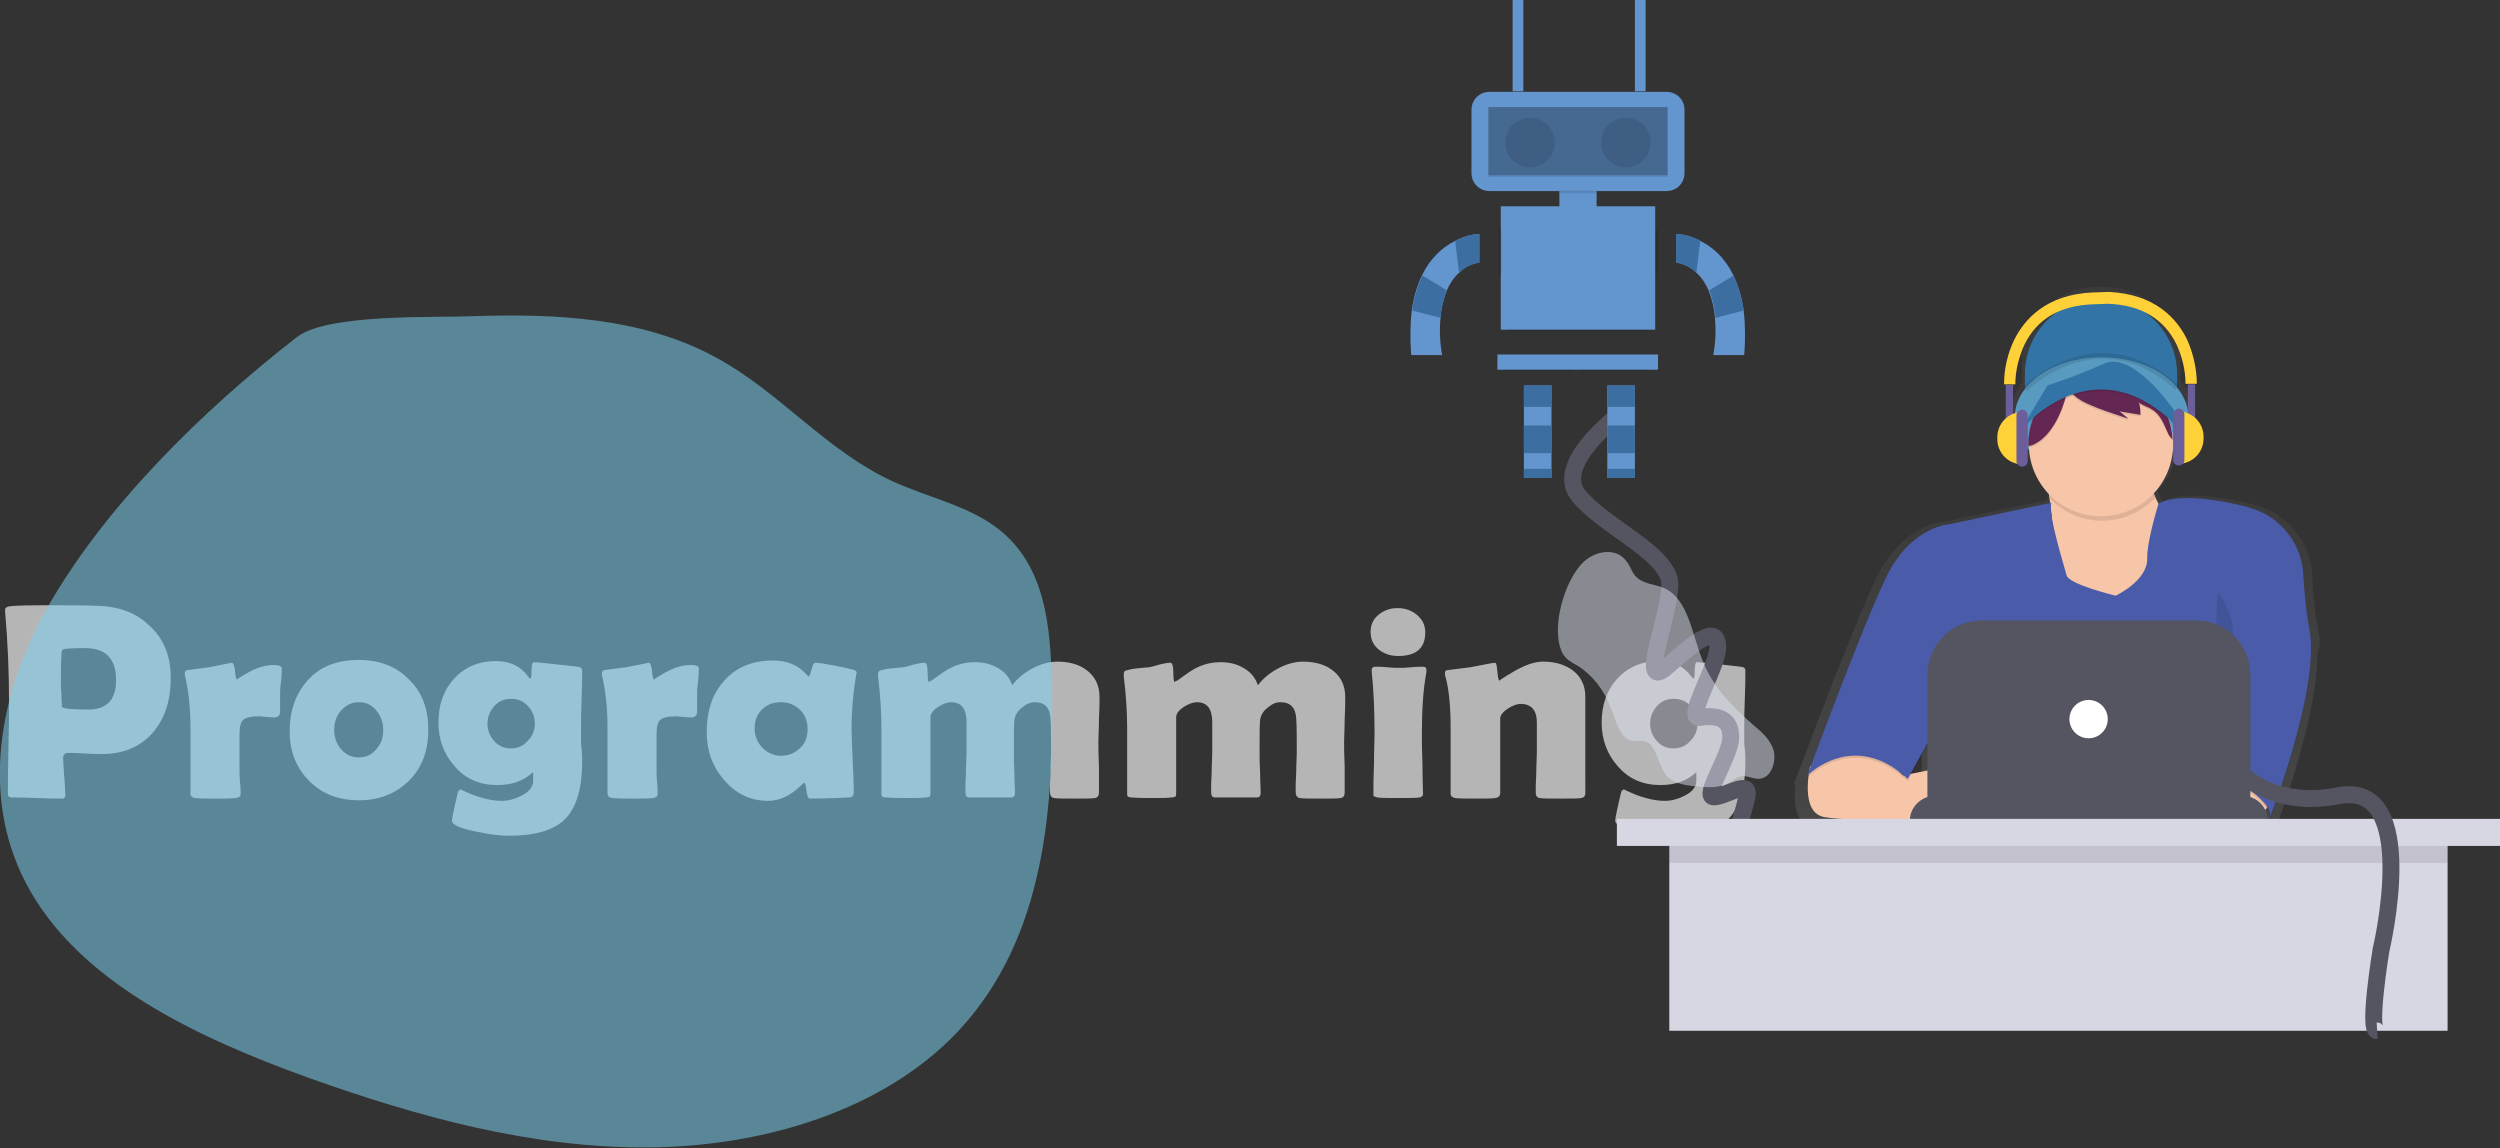 <?xml version="1.0" encoding="utf-8"?>
<!-- Generator: Adobe Illustrator 19.0.0, SVG Export Plug-In . SVG Version: 6.00 Build 0)  -->
<svg version="1.1" id="Layer_1" xmlns="http://www.w3.org/2000/svg" xmlns:xlink="http://www.w3.org/1999/xlink" x="0px" y="0px"
	 viewBox="4.3 555.5 443.6 203.7" style="enable-background:new 4.3 555.5 443.6 203.7;" xml:space="preserve">
<rect x="4.3" y="555.5" width="443.6" height="203.7" fill="#333333" stroke="none"/>
<style type="text/css">
	.st0{fill:#B5B5B5;}
	.st1{fill:#EFAD6C;}
	.st2{fill:#A2792C;}
	.st3{fill:#F2B450;}
	.st4{fill:#F68C33;}
	.st5{fill:#9F626B;}
	.st6{fill:#302E41;}
	.st7{fill:#6D5E32;}
	.st8{fill:#C05427;}
	.st9{fill:none;stroke:#545561;stroke-width:3;stroke-miterlimit:10;}
	.st10{fill:#6395CE;}
	.st11{opacity:0.1;fill:#010101;enable-background:new    ;}
	.st12{opacity:0.3;fill:#010101;enable-background:new    ;}
	.st13{fill:#3C6EA1;}
	.st14{opacity:0.5;fill:#DEE3F3;enable-background:new    ;}
	.st15{fill:url(#XMLID_14_);}
	.st16{fill:#3274A5;}
	.st17{fill:#599AC1;}
	.st18{fill:#F7C5A8;}
	.st19{fill:#4A5CA9;}
	.st20{opacity:0.1;}
	.st21{fill:#010101;}
	.st22{fill:#642753;}
	.st23{fill:#545561;}
	.st24{fill:#FFFFFF;}
	.st25{opacity:0.1;fill:none;stroke:#010101;stroke-miterlimit:10;enable-background:new    ;}
	.st26{fill:#6B5E9B;}
	.st27{fill:#FFD139;}
	.st28{fill:#D7D6E3;}
	.st29{fill:#E6E6E5;}
	.st30{fill:#328E4D;}
	.st31{fill:#403E56;}
	.st32{fill:#2D352D;}
	.st33{fill:#3F543F;}
	.st34{opacity:0.2;fill:#010101;enable-background:new    ;}
	.st35{fill:#F9B7B8;}
	.st36{fill:#D0E2C3;}
	.st37{fill:#F16584;}
	.st38{fill:#6466AF;}
	.st39{fill:#F9A924;}
	.st40{opacity:0.53;fill:#7CD1EF;}
	.st41{fill:#F9BFC0;}
	.st42{fill:url(#XMLID_15_);}
	.st43{fill:#F16262;}
	.st44{fill:#5B3837;}
	.st45{fill:#454154;}
	.st46{fill:#A2626B;}
	.st47{fill:#A91F23;}
	.st48{fill:#D1D2D5;}
	.st49{fill:#640D0D;}
	.st50{fill:url(#XMLID_16_);}
	.st51{fill:#F9BEBD;}
	.st52{opacity:0.67;fill:#DB4B4B;enable-background:new    ;}
	.st53{opacity:0.31;fill:#DB4B4B;enable-background:new    ;}
	.st54{opacity:0.73;fill:#DB4B4B;enable-background:new    ;}
</style>
<title>circles</title>
<g id="XMLID_305_">
	<path id="XMLID_315_" class="st0" d="M234.7,1086c0,3-1.2,5.3-3.7,7c-2.1,1.4-4.8,2.1-7.9,2.1c-2.4,0-4.5-0.2-6-0.5
		c-3.4-0.7-5.2-1.4-5.2-1.9c0-0.1,0-0.2,0.1-0.4c0.2-0.6,0.6-1.5,1-2.7c0.1-0.6,0.4-1.5,0.7-2.7c0.1-0.4,0.4-0.6,0.7-0.6
		c0,0,0.7,0.3,2.2,0.8s2.7,0.8,3.7,0.8c3.2,0,4.8-1.1,4.8-3.2c0-1.7-1.5-2.6-4.5-2.6c-0.4,0-0.9,0-1.6,0c-0.7,0-1.1,0-1.3,0
		c-1,0-1.5,0-1.6,0c-0.7-0.1-1.1-0.4-1.1-0.8c0-2.5,0.1-4.1,0.3-4.7c0.1-0.4,0.4-0.6,0.8-0.6c0.6,0,1.4,0.1,2.5,0.2
		c1.1,0.1,1.9,0.2,2.4,0.2c0.7,0,1.3-0.2,1.7-0.7c0.5-0.5,0.7-1.1,0.7-1.8c0-1.9-1.4-2.9-4.2-2.9c-1.2,0-2.8,0.3-4.8,1
		c-0.1,0-0.2,0-0.2,0c-0.2,0-0.4-0.2-0.5-0.7c0-0.7-0.1-1.5-0.1-2.3c0-0.2-0.1-0.6-0.1-1.2c-0.1-0.5-0.1-0.9-0.1-1.1
		c0-0.9,1.3-1.5,4-2c1.8-0.3,3.6-0.5,5.3-0.5c2.8,0,5.2,0.6,7.3,1.8c2.5,1.5,3.8,3.5,3.8,6.1c0,3-1.4,5.2-4.1,6.8
		c1.6,0.5,2.9,1.4,3.8,2.7C234.3,1082.9,234.7,1084.4,234.7,1086z"/>
	<path id="XMLID_341_" class="st0" d="M269.6,1077.1c0,4.8-1.5,8.9-4.6,12.5c-2.7,3.1-6.5,4.8-11.5,5c-0.9,0-3.5,0-7.8,0
		c-0.8,0-2,0-3.6-0.1c-1.6,0-2.8-0.1-3.6-0.1c-0.5,0-0.7-0.2-0.7-0.6c0-1.8,0.1-4.5,0.2-8.1c0.1-3.6,0.2-6.3,0.2-8.1
		c0-1.9-0.1-4.7-0.2-8.4c-0.1-3.7-0.2-6.5-0.2-8.4c0-0.3,0.2-0.5,0.7-0.6c1.2-0.1,3.1-0.2,5.7-0.2c5,0,8.3,0.1,9.7,0.2
		c3.9,0.4,6.9,1.4,9.1,2.9c2.1,1.5,3.7,3.5,4.9,6.2C269,1071.9,269.6,1074.4,269.6,1077.1z M260.3,1077.1c0-2.8-0.8-5-2.5-6.7
		c-1.7-1.8-3.9-2.7-6.6-2.7c-2.5,0-3.8,0.3-3.8,1c0,1,0,2.4,0,4.3c0,1.9,0,3.4,0,4.3s0,2.4,0,4.3c0,1.9,0,3.3,0,4.3
		c0,0.7,1.3,1,3.9,1c2.8,0,5-0.9,6.6-2.8C259.5,1082.3,260.3,1080,260.3,1077.1z"/>
	<path id="XMLID_344_" class="st0" d="M317.8,1077.1c0,4.8-1.5,8.9-4.6,12.5c-2.7,3.1-6.5,4.8-11.5,5c-0.9,0-3.5,0-7.8,0
		c-0.8,0-2,0-3.6-0.1c-1.6,0-2.8-0.1-3.6-0.1c-0.5,0-0.7-0.2-0.7-0.6c0-1.8,0.1-4.5,0.2-8.1s0.2-6.3,0.2-8.1c0-1.9-0.1-4.7-0.2-8.4
		s-0.2-6.5-0.2-8.4c0-0.3,0.2-0.5,0.7-0.6c1.2-0.1,3.1-0.2,5.7-0.2c5,0,8.3,0.1,9.7,0.2c3.9,0.4,6.9,1.4,9.1,2.9
		c2.1,1.5,3.7,3.5,4.9,6.2C317.2,1071.9,317.8,1074.4,317.8,1077.1z M308.4,1077.1c0-2.8-0.8-5-2.5-6.7c-1.7-1.8-3.9-2.7-6.6-2.7
		c-2.5,0-3.8,0.3-3.8,1c0,1,0,2.4,0,4.3c0,1.9,0,3.4,0,4.3s0,2.4,0,4.3c0,1.9,0,3.3,0,4.3c0,0.7,1.3,1,3.9,1c2.8,0,5-0.9,6.6-2.8
		C307.7,1082.3,308.4,1080,308.4,1077.1z"/>
	<path id="XMLID_347_" class="st0" d="M343.7,1081.1c0,1.6-0.5,2.6-1.6,2.8c-0.2,0-1.9,0.2-5.1,0.5c-1.9,0.2-4.8,0.5-8.6,0.8
		c0.2,1.1,0.9,1.9,2.1,2.4c0.9,0.5,2,0.7,3.2,0.7c1.4,0,2.9-0.4,4.4-1.2c0.6-0.4,1.2-0.8,1.9-1.2c0.3,0.2,0.9,1,1.7,2.5
		c0.8,1.5,1.2,2.5,1.2,2.9c0,0.1-0.1,0.3-0.4,0.6c-2,2.1-5.1,3.2-9.3,3.2c-3.9,0-7-1.1-9.4-3.4s-3.7-5.4-3.7-9.2
		c0-3.7,1.1-6.8,3.3-9.2c2.2-2.5,5.2-3.7,8.9-3.7c3.1,0,5.8,1.1,8,3.4C342.6,1075.3,343.7,1078,343.7,1081.1z M335.2,1079.6
		c0-1-0.4-1.9-1.1-2.7c-0.7-0.8-1.6-1.1-2.6-1.1s-1.9,0.4-2.5,1.3c-0.6,0.8-0.9,1.7-0.9,2.8c0,0.4,0.2,0.7,0.7,0.7
		c1.2,0,3.1-0.2,5.6-0.6C334.9,1080,335.2,1079.8,335.2,1079.6z"/>
	<path id="XMLID_350_" class="st0" d="M360.7,1074.6c0,0.2-0.1,0.4-0.4,0.7c-0.5-0.1-0.9-0.2-1.4-0.2c-1,0-1.8,0.2-2.4,0.6
		c-0.8,0.5-1.2,1.2-1.2,2.1c0,0.6,0.4,1.3,1.2,2.2c1.3,1.3,2,2.2,2.3,2.7c0.8,1.2,1.2,2.6,1.2,4c0,0.8-0.2,1.7-0.5,2.6
		c-0.4,1-0.8,1.8-1.4,2.2c-1.2,1-2.6,1.9-4.2,2.6c-1.7,0.7-3.3,1.1-4.8,1.1c-0.3,0-1.1-0.9-2.2-2.6c-1.1-1.8-1.7-2.8-1.7-3.2
		c0-0.1,0.1-0.2,0.3-0.3c1.1-0.2,2.3-0.4,3.4-0.6c1.4-0.5,2.1-1.2,2.1-2.2c0-0.7-0.4-1.5-1.2-2.5c-1.5-1.6-2.3-2.5-2.3-2.6
		c-0.8-1.2-1.2-2.4-1.2-3.7c0-2.4,1.2-4.5,3.7-6.2c2.2-1.5,4.6-2.3,7.1-2.3c0.3,0,0.9,0.9,1.9,2.6
		C360.2,1073.3,360.7,1074.3,360.7,1074.6z"/>
	<path id="XMLID_352_" class="st0" d="M373.3,1083.2c0,1.2,0,3,0.1,5.3c0,2.4,0.1,4.1,0.1,5.3c0,0.3-0.2,0.5-0.6,0.6
		c-0.6,0.1-1.8,0.1-3.7,0.1c-2,0-3.2,0-3.8-0.1c-0.4-0.1-0.6-0.2-0.7-0.3c0-0.1,0-0.3,0-0.7c0-1.1,0-2.8,0.1-5.1
		c0-2.3,0.1-4,0.1-5.1c0-4.6-0.2-8.3-0.5-11c0-0.3,0-0.4,0-0.5c0-0.3,0.2-0.5,0.7-0.5s1.2,0,2.1,0.1c0.9,0.1,1.6,0.1,2.1,0.1
		s1.2,0,2.1-0.1c0.9-0.1,1.7-0.1,2.1-0.1s0.6,0.2,0.6,0.5c0,0.1,0,0.2,0,0.5C373.4,1075.3,373.3,1079,373.3,1083.2z M373.9,1065
		c0,2.8-1.6,4.2-4.8,4.2c-1.4,0-2.5-0.4-3.4-1.1c-1-0.8-1.5-1.8-1.5-3.2c0-1.3,0.5-2.3,1.5-3.1c0.9-0.7,2-1.1,3.3-1.1
		s2.4,0.4,3.3,1.1C373.4,1062.8,373.9,1063.8,373.9,1065z"/>
	<path id="XMLID_355_" class="st0" d="M402.3,1088c0,4.6-1,8-2.9,10c-2,2.1-5.4,3.1-10.1,3.1c-1.4,0-3.2-0.2-5.6-0.7
		c-3-0.6-4.5-1.2-4.5-2c0-0.3,0.3-1.9,1-4.8c0.1-0.5,0.3-0.7,0.5-0.7c0.1,0,0.2,0,0.3,0.1c2.5,1.2,4.8,1.9,7,1.9
		c1.2,0,2.3-0.3,3.5-0.9c1.4-0.7,2.1-1.6,2.1-2.6v-1.6c-1.7,1.6-3.8,2.3-6.4,2.3c-3.1,0-5.6-1.1-7.5-3.3c-1.9-2.1-2.9-4.7-2.9-7.8
		s0.9-5.7,2.7-7.7c1.9-2.1,4.4-3.2,7.5-3.2c2.5,0,4.3,0.9,5.6,2.6c0.3,0.4,0.4,0.5,0.5,0.5s0.2-0.3,0.2-0.9c0-1.3,0.1-2,0.4-2
		s1.7,0.1,4.2,0.4c2.6,0.3,3.9,0.4,4,0.5c0.3,0.1,0.4,0.3,0.4,0.6c0,1.1,0,2.8-0.1,5s-0.1,3.9-0.1,5c0,0.7,0,1.7,0,3
		C402.3,1086.4,402.3,1087.4,402.3,1088z M393.8,1081.3c0-1.2-0.4-2.2-1.2-3.1c-0.8-0.9-1.8-1.3-3-1.3s-2.2,0.4-3,1.3
		c-0.8,0.9-1.2,1.9-1.2,3.1s0.4,2.2,1.2,3.1c0.8,0.9,1.8,1.3,2.9,1.3c1.2,0,2.2-0.4,3-1.3C393.4,1083.5,393.8,1082.5,393.8,1081.3z"
		/>
	<path id="XMLID_358_" class="st0" d="M430.8,1093.7c0,0.4-0.2,0.7-0.7,0.8s-1.6,0.1-3.6,0.1c-2.1,0-3.3,0-3.8-0.1s-0.7-0.4-0.7-1
		c0-0.8,0-1.9,0.1-3.5c0-1.5,0.1-2.7,0.1-3.5c0-0.6,0-1.5,0-2.7c0-1.2,0-2.1,0-2.7c0-2.2-1-3.3-2.9-3.3c-0.6,0-1.4,0.3-2.2,0.8
		c-0.9,0.6-1.4,1.2-1.4,1.8v13.2c0,0.5-0.3,0.8-0.8,0.9c-0.6,0.1-1.7,0.1-3.5,0.1c-1.9,0-3.1,0-3.7-0.1c-0.5-0.1-0.8-0.3-0.8-0.8
		c0-1.3,0-3.2,0-5.7c0-2.6,0-4.5,0-5.8c0-4.1-0.3-7.2-1-9.5c0-0.1,0-0.3,0-0.4c0-0.3,0.1-0.4,0.4-0.5c1-0.1,2.4-0.3,4.1-0.5
		c2.6-0.5,4-0.8,4.4-0.8c0.2,0,0.3,0.5,0.4,1.6s0.2,1.6,0.4,1.6c-0.2,0,0.7-0.6,2.6-1.7c1.9-1.1,3.6-1.7,5.1-1.7
		c2.1,0,3.8,0.5,5.2,1.5c1.5,1.1,2.3,2.7,2.3,4.7v7.8c0,1.1,0,2.6,0,4.7C430.8,1091,430.8,1092.6,430.8,1093.7z"/>
</g>
<g id="XMLID_168_">
	<path id="XMLID_171_" class="st0" d="M34.6,675.8c0,3.9-1,7.1-3.1,9.6c-2.2,2.6-5.3,3.9-9.2,3.9c-0.7,0-1.6,0-2.9-0.1
		c-1.3-0.1-2.3-0.1-2.9-0.1c-0.7,0-1,0.3-1,0.9c0,0.7,0.1,1.9,0.2,3.3c0.1,1.5,0.2,2.6,0.2,3.3c0,0.4-0.2,0.6-0.5,0.6
		c-1,0-2.5,0-4.5-0.1c-2-0.1-3.5-0.1-4.5-0.1c-0.5,0-0.7-0.2-0.7-0.7c0-1.8,0-4.5,0.1-8.1c0.1-3.6,0.1-6.3,0.1-8.1
		c0-5.1-0.2-10.5-0.7-16.1v-0.3c0-0.3,0.2-0.5,0.7-0.6c1.3-0.2,4.1-0.2,8.4-0.2c2.6,0,5,0,7.3,0.1c3.9,0.1,7,1.3,9.3,3.6
		C33.4,668.9,34.6,672,34.6,675.8z M24.9,676.2c0-3.8-1.8-5.7-5.5-5.7c-2.6,0-4,0.1-4.1,0.4c-0.1,0.2-0.2,2.1-0.2,5.6
		c0,0.5,0,1.2,0.1,2.2c0,1,0.1,1.7,0.1,2.2c0,0.3,1.5,0.5,4.4,0.5C23.1,681.5,24.9,679.8,24.9,676.2z"/>
	<path id="XMLID_179_" class="st0" d="M54,681.8c0,0.6-0.4,1-1,1c-0.3,0-0.8,0-1.4-0.1c-0.6,0-1-0.1-1.3-0.1c-1.4,0-2.3,0.2-2.8,0.6
		c-0.5,0.4-0.7,1.3-0.7,2.6c0,0.7,0,1.8,0,3.2s0,2.5,0,3.2c0,0.5,0,1.2,0.1,2.1c0.1,0.9,0.1,1.6,0.1,2.1c0,0.4-0.3,0.6-0.8,0.7
		c-0.8,0.1-2,0.1-3.6,0.1c-1.5,0-2.8,0-3.7-0.1c-0.5-0.1-0.8-0.3-0.8-0.8c0-1.3,0-3.3,0-5.8c0-2.6,0-4.5,0-5.8c0-3.8-0.4-7-1-9.4
		c0-0.1,0-0.3,0-0.4c0-0.2,0.1-0.4,0.4-0.5c0.9-0.1,2.2-0.3,3.9-0.5c2.6-0.5,3.9-0.8,4-0.8c0.3,0,0.5,0.5,0.6,1.5s0.2,1.5,0.4,1.5
		c-0.2,0,0.4-0.4,2-1.3s3.1-1.3,4.5-1.3c0.9,0,1.4,0.2,1.4,0.6c0,0.5,0,1.1-0.1,2c-0.1,0.9-0.2,1.6-0.2,2c0,0.5,0,1.1,0,1.9
		C54,680.8,54,681.5,54,681.8z"/>
	<path id="XMLID_181_" class="st0" d="M80.3,685c0,3.7-1.1,6.7-3.4,9s-5.3,3.5-8.9,3.5s-6.5-1.1-8.8-3.4c-2.3-2.3-3.5-5.2-3.5-8.8
		c0-3.8,1.1-6.8,3.3-9.2c2.2-2.4,5.2-3.5,9-3.5c3.7,0,6.7,1.2,8.9,3.5C79.2,678.3,80.3,681.3,80.3,685z M72.3,685
		c0-1.3-0.4-2.4-1.2-3.4c-0.8-1-1.8-1.5-3.1-1.5c-1.3,0-2.3,0.5-3.2,1.5c-0.8,0.9-1.2,2.1-1.2,3.4s0.4,2.5,1.2,3.4
		c0.8,1,1.9,1.5,3.2,1.5c1.3,0,2.3-0.5,3.1-1.5C72,687.4,72.3,686.3,72.3,685z"/>
	<path id="XMLID_186_" class="st0" d="M107.6,690.7c0,4.6-1,8-2.9,10c-2,2.1-5.4,3.1-10.1,3.1c-1.4,0-3.2-0.2-5.6-0.7
		c-3-0.6-4.5-1.2-4.5-2c0-0.3,0.3-1.9,1-4.8c0.1-0.5,0.3-0.7,0.5-0.7c0.1,0,0.2,0,0.3,0.1c2.5,1.2,4.8,1.9,7,1.9
		c1.2,0,2.3-0.3,3.5-0.9c1.4-0.7,2.1-1.6,2.1-2.6v-1.6c-1.7,1.6-3.8,2.3-6.4,2.3c-3.1,0-5.6-1.1-7.5-3.3c-1.9-2.1-2.9-4.7-2.9-7.8
		c0-3.1,0.9-5.7,2.7-7.7c1.9-2.1,4.4-3.2,7.5-3.2c2.5,0,4.3,0.9,5.6,2.6c0.3,0.4,0.4,0.5,0.5,0.5s0.2-0.3,0.2-0.9c0-1.3,0.1-2,0.4-2
		s1.7,0.1,4.2,0.4c2.6,0.3,3.9,0.4,4,0.5c0.3,0.1,0.4,0.3,0.4,0.6c0,1.1,0,2.8-0.1,5s-0.1,3.9-0.1,5c0,0.7,0,1.7,0,3
		C107.6,689,107.6,690,107.6,690.7z M99.2,683.9c0-1.2-0.4-2.2-1.2-3.1c-0.8-0.9-1.8-1.3-3-1.3s-2.2,0.4-3,1.3s-1.2,1.9-1.2,3.1
		c0,1.2,0.4,2.2,1.2,3.1c0.8,0.9,1.8,1.3,2.9,1.3c1.2,0,2.2-0.4,3-1.3C98.8,686.1,99.2,685.1,99.2,683.9z"/>
	<path id="XMLID_193_" class="st0" d="M128,681.8c0,0.6-0.4,1-1,1c-0.3,0-0.8,0-1.4-0.1c-0.6,0-1-0.1-1.3-0.1
		c-1.4,0-2.3,0.2-2.8,0.6c-0.5,0.4-0.7,1.3-0.7,2.6c0,0.7,0,1.8,0,3.2s0,2.5,0,3.2c0,0.5,0,1.2,0.1,2.1c0.1,0.9,0.1,1.6,0.1,2.1
		c0,0.4-0.3,0.6-0.8,0.7c-0.8,0.1-2,0.1-3.6,0.1c-1.5,0-2.8,0-3.7-0.1c-0.5-0.1-0.8-0.3-0.8-0.8c0-1.3,0-3.3,0-5.8
		c0-2.6,0-4.5,0-5.8c0-3.8-0.4-7-1-9.4c0-0.1,0-0.3,0-0.4c0-0.2,0.1-0.4,0.4-0.5c0.9-0.1,2.2-0.3,3.9-0.5c2.6-0.5,3.9-0.8,4-0.8
		c0.3,0,0.5,0.5,0.6,1.5s0.2,1.5,0.4,1.5c-0.2,0,0.4-0.4,2-1.3s3.1-1.3,4.5-1.3c0.9,0,1.4,0.2,1.4,0.6c0,0.5,0,1.1-0.1,2
		c-0.1,0.9-0.2,1.6-0.2,2c0,0.5,0,1.1,0,1.9C128,680.8,128,681.5,128,681.8z"/>
	<path id="XMLID_195_" class="st0" d="M155.4,684.8c0,1.3,0.1,3.1,0.2,5.6c0.1,2.5,0.2,4.3,0.2,5.6c0,0.7-0.3,1-0.9,1
		c-2,0.1-4.3,0.2-6.9,0.2c-0.3,0-0.5-0.5-0.6-1.4c-0.1-0.9-0.2-1.4-0.4-1.4c-0.1,0.1-0.3,0.2-0.5,0.4c-1.8,1.8-3.8,2.8-5.9,2.8
		c-3.2,0-5.8-1.3-7.9-3.8c-2-2.3-3-5.1-3-8.4c0-3.8,1-6.8,3.1-9.1c2.1-2.4,5-3.6,8.7-3.6c2.6,0,4.6,0.9,6.1,2.7
		c0.1,0.1,0.1,0.1,0.2,0.1c0.1,0,0.3-0.4,0.5-1.2c0.2-0.8,0.4-1.2,0.7-1.2c0.6,0,1.7,0.2,3.4,0.5c1.6,0.3,2.8,0.6,3.5,0.8
		c0.2,0.1,0.4,0.2,0.4,0.4c0,0.1,0,0.2-0.1,0.5C155.7,678.4,155.4,681.5,155.4,684.8z M147.6,684.9c0-1.4-0.4-2.5-1.3-3.4
		c-0.9-0.9-2-1.4-3.4-1.4s-2.5,0.4-3.4,1.3c-0.9,0.9-1.3,2-1.3,3.4c0,1.3,0.5,2.5,1.4,3.4c0.9,0.9,2,1.4,3.3,1.4
		c1.4,0,2.5-0.5,3.4-1.4C147.1,687.5,147.6,686.3,147.6,684.9z"/>
	<path id="XMLID_199_" class="st0" d="M199.3,696.1c0,0.6-0.2,0.9-0.7,1c-0.5,0.1-1.7,0.1-3.6,0.1c-2,0-3.2,0-3.7-0.1
		c-0.5-0.1-0.7-0.5-0.7-1.2c0-0.7,0-1.9,0.1-3.4c0-1.5,0.1-2.6,0.1-3.4c0-2.8,0-4.9-0.1-6.1c-0.1-1.9-1-2.9-2.8-2.9
		c-0.8,0-1.5,0.3-2.3,1c-0.8,0.6-1.2,1.4-1.3,2.1s-0.1,2.7-0.1,6c0,0.8,0,1.9,0.1,3.5c0,1.6,0.1,2.7,0.1,3.5c0,0.5-0.2,0.8-0.7,0.8
		h-7.4c-0.5,0-0.7-0.3-0.7-1c0-0.8,0-1.9,0.1-3.4c0-1.5,0.1-2.7,0.1-3.5c0-0.6,0-1.5,0-2.7c0-1.2,0-2.1,0-2.8c0-2.3-0.9-3.5-2.7-3.5
		c-0.7,0-1.5,0.3-2.3,0.8c-0.9,0.6-1.4,1.2-1.4,1.9c0,1.5,0,3.7,0,6.6c0,2.9,0,5.2,0,6.6c0,0.4,0,0.7-0.1,0.8s-0.4,0.2-0.8,0.2
		c-0.7,0.1-1.9,0.1-3.5,0.1c-1,0-2.2,0-3.5-0.1c-0.4,0-0.6-0.1-0.7-0.2c-0.1-0.1-0.1-0.3-0.1-0.7c0-1.3,0-3.3,0-5.8
		c0-2.6,0-4.5,0-5.8c0-2.7-0.2-5.7-0.6-9c0-0.2,0-0.3,0-0.4c0-0.3,0.1-0.5,0.3-0.6c0.4-0.1,1-0.3,2-0.4c1.2-0.1,1.9-0.2,2.2-0.2
		c0.2,0,0.8-0.2,1.9-0.5c0.8-0.2,1.4-0.3,1.9-0.3c0.3,0,0.5,0.6,0.5,1.7c0,1.1,0.1,1.7,0.2,1.7c0.2-0.1,0.3-0.2,0.6-0.3
		c1.5-1.1,2.6-1.9,3.5-2.3c1.3-0.6,2.6-0.9,4.1-0.9s2.8,0.3,4,1c1.3,0.7,2.2,1.8,2.6,3.1c0.9-1.2,2.1-2.2,3.6-3
		c1.5-0.8,3-1.2,4.4-1.2c2.1,0,3.9,0.5,5.2,1.5c1.5,1.1,2.3,2.7,2.3,4.8c0,0.9,0,2.2-0.1,3.9c0,1.7-0.1,3-0.1,3.9c0,1,0,2.6,0.1,4.6
		C199.3,693.5,199.3,695.1,199.3,696.1z"/>
	<path id="XMLID_219_" class="st0" d="M242.9,696.1c0,0.6-0.2,0.9-0.7,1c-0.5,0.1-1.7,0.1-3.6,0.1c-2,0-3.2,0-3.7-0.1
		c-0.5-0.1-0.7-0.5-0.7-1.2c0-0.7,0-1.9,0.1-3.4c0-1.5,0.1-2.6,0.1-3.4c0-2.8,0-4.9-0.1-6.1c-0.1-1.9-1-2.9-2.8-2.9
		c-0.8,0-1.5,0.3-2.3,1c-0.8,0.6-1.2,1.4-1.3,2.1s-0.1,2.7-0.1,6c0,0.8,0,1.9,0.1,3.5c0,1.6,0.1,2.7,0.1,3.5c0,0.5-0.2,0.8-0.7,0.8
		h-7.4c-0.5,0-0.7-0.3-0.7-1c0-0.8,0-1.9,0.1-3.4c0-1.5,0.1-2.7,0.1-3.5c0-0.6,0-1.5,0-2.7c0-1.2,0-2.1,0-2.8c0-2.3-0.9-3.5-2.7-3.5
		c-0.7,0-1.5,0.3-2.3,0.8c-0.9,0.6-1.4,1.2-1.4,1.9c0,1.5,0,3.7,0,6.6c0,2.9,0,5.2,0,6.6c0,0.4,0,0.7-0.1,0.8s-0.4,0.2-0.8,0.2
		c-0.7,0.1-1.9,0.1-3.5,0.1c-1,0-2.2,0-3.5-0.1c-0.4,0-0.6-0.1-0.7-0.2c-0.1-0.1-0.1-0.3-0.1-0.7c0-1.3,0-3.3,0-5.8
		c0-2.6,0-4.5,0-5.8c0-2.7-0.2-5.7-0.6-9c0-0.2,0-0.3,0-0.4c0-0.3,0.1-0.5,0.3-0.6c0.4-0.1,1-0.3,2-0.4c1.2-0.1,1.9-0.2,2.2-0.2
		c0.2,0,0.8-0.2,1.9-0.5c0.8-0.2,1.4-0.3,1.9-0.3c0.3,0,0.5,0.6,0.5,1.7c0,1.1,0.1,1.7,0.2,1.7c0.2-0.1,0.3-0.2,0.6-0.3
		c1.5-1.1,2.6-1.9,3.5-2.3c1.3-0.6,2.6-0.9,4.1-0.9s2.8,0.3,4,1c1.3,0.7,2.2,1.8,2.6,3.1c0.9-1.2,2.1-2.2,3.6-3
		c1.5-0.8,3-1.2,4.4-1.2c2.1,0,3.9,0.5,5.2,1.5c1.5,1.1,2.3,2.7,2.3,4.8c0,0.9,0,2.2-0.1,3.9c0,1.7-0.1,3-0.1,3.9c0,1,0,2.6,0.1,4.6
		C242.9,693.5,242.9,695.1,242.9,696.1z"/>
	<path id="XMLID_222_" class="st0" d="M256.6,685.8c0,1.2,0,3,0.1,5.3c0,2.4,0.1,4.1,0.1,5.3c0,0.3-0.2,0.5-0.6,0.6
		c-0.6,0.1-1.8,0.1-3.7,0.1c-2,0-3.2,0-3.8-0.1c-0.4-0.1-0.6-0.2-0.7-0.3c0-0.1,0-0.3,0-0.7c0-1.1,0-2.8,0.1-5.1
		c0-2.3,0.1-4,0.1-5.1c0-4.6-0.2-8.3-0.5-11c0-0.3,0-0.4,0-0.5c0-0.3,0.2-0.5,0.7-0.5s1.2,0,2.1,0.1c0.9,0.1,1.6,0.1,2.1,0.1
		s1.2,0,2.1-0.1c0.9-0.1,1.7-0.1,2.1-0.1s0.6,0.2,0.6,0.5c0,0.1,0,0.2,0,0.5C256.8,677.9,256.6,681.6,256.6,685.8z M257.2,667.7
		c0,2.8-1.6,4.2-4.8,4.2c-1.4,0-2.5-0.4-3.4-1.1c-1-0.8-1.5-1.8-1.5-3.2c0-1.3,0.5-2.3,1.5-3.1c0.9-0.7,2-1.1,3.3-1.1
		s2.4,0.4,3.3,1.1C256.7,665.4,257.2,666.4,257.2,667.7z"/>
	<path id="XMLID_227_" class="st0" d="M285.6,696.3c0,0.4-0.2,0.7-0.7,0.8s-1.6,0.1-3.6,0.1c-2.1,0-3.3,0-3.8-0.1s-0.7-0.4-0.7-1
		c0-0.8,0-1.9,0.1-3.5c0-1.5,0.1-2.7,0.1-3.5c0-0.6,0-1.5,0-2.7s0-2.1,0-2.7c0-2.2-1-3.3-2.9-3.3c-0.6,0-1.4,0.3-2.2,0.8
		c-0.9,0.6-1.4,1.2-1.4,1.8v13.2c0,0.5-0.3,0.8-0.8,0.9c-0.6,0.1-1.7,0.1-3.5,0.1c-1.9,0-3.1,0-3.7-0.1c-0.5-0.1-0.8-0.3-0.8-0.8
		c0-1.3,0-3.2,0-5.7c0-2.6,0-4.5,0-5.8c0-4.1-0.3-7.2-1-9.5c0-0.1,0-0.3,0-0.4c0-0.3,0.1-0.4,0.4-0.5c1-0.1,2.4-0.3,4.1-0.5
		c2.6-0.5,4-0.8,4.4-0.8c0.2,0,0.3,0.5,0.4,1.6c0.1,1.1,0.2,1.6,0.4,1.6c-0.2,0,0.7-0.6,2.6-1.7s3.6-1.7,5.1-1.7
		c2.1,0,3.8,0.5,5.2,1.5c1.5,1.1,2.3,2.7,2.3,4.7v7.8c0,1.1,0,2.6,0,4.7C285.6,693.7,285.6,695.2,285.6,696.3z"/>
	<path id="XMLID_229_" class="st0" d="M314,690.7c0,4.6-1,8-2.9,10c-2,2.1-5.4,3.1-10.1,3.1c-1.4,0-3.2-0.2-5.6-0.7
		c-3-0.6-4.5-1.2-4.5-2c0-0.3,0.3-1.9,1-4.8c0.1-0.5,0.3-0.7,0.5-0.7c0.1,0,0.2,0,0.3,0.1c2.5,1.2,4.8,1.9,7,1.9
		c1.2,0,2.3-0.3,3.5-0.9c1.4-0.7,2.1-1.6,2.1-2.6v-1.6c-1.7,1.6-3.8,2.3-6.4,2.3c-3.1,0-5.6-1.1-7.5-3.3c-1.9-2.1-2.9-4.7-2.9-7.8
		c0-3.1,0.9-5.7,2.7-7.7c1.9-2.1,4.4-3.2,7.5-3.2c2.5,0,4.3,0.9,5.6,2.6c0.3,0.4,0.4,0.5,0.5,0.5s0.2-0.3,0.2-0.9c0-1.3,0.1-2,0.4-2
		s1.7,0.1,4.2,0.4c2.6,0.3,3.9,0.4,4,0.5c0.3,0.1,0.4,0.3,0.4,0.6c0,1.1,0,2.8-0.1,5s-0.1,3.9-0.1,5c0,0.7,0,1.7,0,3
		C314,689,314,690,314,690.7z M305.5,683.9c0-1.2-0.4-2.2-1.2-3.1c-0.8-0.9-1.8-1.3-3-1.3s-2.2,0.4-3,1.3s-1.2,1.9-1.2,3.1
		c0,1.2,0.4,2.2,1.2,3.1c0.8,0.9,1.8,1.3,2.9,1.3c1.2,0,2.2-0.4,3-1.3C305.1,686.1,305.5,685.1,305.5,683.9z"/>
</g>
<g id="XMLID_87_">
	<path id="XMLID_88_" class="st0" d="M39.3,54.9c0,0.3-0.2,0.5-0.6,0.6c-0.5,0.1-2,0.2-4.5,0.2c-2.3,0-3.8-0.1-4.5-0.2
		c-0.6-0.1-0.9-0.5-1-1.1c-0.6-2.3-1-3.6-1.3-3.8c-0.3-0.1-2.4-0.2-6.5-0.2c-2.8,0-4.2,0.1-4.4,0.2c-0.3,0.3-0.6,1.1-0.9,2.6
		c-0.3,1.4-0.7,2.1-1.1,2.2c-0.6,0.1-2.4,0.2-5.6,0.2C6.2,55.7,5,55.4,5,55s1.8-5.6,5.5-15.6c4-10.8,6.2-16.7,6.5-17.8
		c0.2-0.6,0.4-0.9,0.7-0.9c0.4,0,1.1,0,2,0.1s1.6,0.1,2.1,0.1c0.4,0,1.1,0,1.9-0.1c0.9-0.1,1.5-0.1,1.9-0.1c0.3,0,0.6,0.3,0.9,0.8
		c0.8,1.7,3.1,7.6,7,17.6C37.3,49.2,39.3,54.4,39.3,54.9z M22,32.6c-0.3,0.7-0.9,2.3-1.7,4.7c-0.9,2.5-1.3,4-1.3,4.5
		c0,0.3,0.5,0.5,1.5,0.5c0.5,0,1.3,0,2.5,0c1.1,0,1.7-0.1,1.8-0.4c0-0.1,0-0.2,0-0.3c0-0.5-0.4-2-1.1-4.4
		C22.9,34.8,22.3,33.3,22,32.6z"/>
	<path id="XMLID_91_" class="st0" d="M65.9,54.8c0,0.4-0.2,0.7-0.7,0.8s-1.6,0.1-3.6,0.1c-2.1,0-3.3,0-3.8-0.1s-0.7-0.4-0.7-1
		c0-0.8,0-1.9,0.1-3.5c0-1.5,0.1-2.7,0.1-3.5c0-0.6,0-1.5,0-2.7s0-2.1,0-2.7c0-2.2-1-3.3-2.9-3.3c-0.6,0-1.4,0.3-2.2,0.8
		c-0.9,0.6-1.4,1.2-1.4,1.8v13.2c0,0.5-0.3,0.8-0.8,0.9c-0.6,0.1-1.7,0.1-3.5,0.1c-1.9,0-3.1,0-3.7-0.1c-0.5-0.1-0.8-0.3-0.8-0.8
		c0-1.3,0-3.2,0-5.7c0-2.6,0-4.5,0-5.8c0-4.1-0.3-7.2-1-9.5c0-0.1,0-0.3,0-0.4c0-0.3,0.1-0.4,0.4-0.5c1-0.1,2.4-0.3,4.1-0.5
		c2.6-0.5,4-0.8,4.4-0.8c0.2,0,0.3,0.5,0.4,1.6c0.1,1.1,0.2,1.6,0.4,1.6c-0.2,0,0.7-0.6,2.6-1.7c1.9-1.1,3.6-1.7,5.1-1.7
		c2.1,0,3.8,0.5,5.2,1.5c1.5,1.1,2.3,2.7,2.3,4.7v7.8c0,1.1,0,2.6,0,4.7C65.9,52.1,65.9,53.7,65.9,54.8z"/>
	<path id="XMLID_93_" class="st0" d="M79,44.3c0,1.2,0,3,0.1,5.3c0,2.4,0.1,4.1,0.1,5.3c0,0.3-0.2,0.5-0.6,0.6
		c-0.6,0.1-1.8,0.1-3.7,0.1c-2,0-3.2,0-3.8-0.1c-0.4-0.1-0.6-0.2-0.7-0.3c0-0.1,0-0.3,0-0.7c0-1.1,0-2.8,0.1-5.1
		c0-2.3,0.1-4,0.1-5.1c0-4.6-0.2-8.3-0.5-11c0-0.3,0-0.4,0-0.5c0-0.3,0.2-0.5,0.7-0.5s1.2,0,2.1,0.1s1.6,0.1,2.1,0.1s1.2,0,2.1-0.1
		s1.7-0.1,2.1-0.1s0.6,0.2,0.6,0.5c0,0.1,0,0.2,0,0.5C79.2,36.4,79,40.1,79,44.3z M79.6,26.1c0,2.8-1.6,4.2-4.8,4.2
		c-1.4,0-2.5-0.4-3.4-1.1c-1-0.8-1.5-1.8-1.5-3.2c0-1.3,0.5-2.3,1.5-3.1c0.9-0.7,2-1.1,3.3-1.1s2.4,0.4,3.3,1.1
		C79.1,23.8,79.6,24.9,79.6,26.1z"/>
	<path id="XMLID_96_" class="st0" d="M122.7,54.6c0,0.6-0.2,0.9-0.7,1s-1.7,0.1-3.6,0.1c-2,0-3.2,0-3.7-0.1s-0.7-0.5-0.7-1.2
		s0-1.9,0.1-3.4c0-1.5,0.1-2.6,0.1-3.4c0-2.8,0-4.9-0.1-6.1c-0.1-1.9-1-2.9-2.8-2.9c-0.8,0-1.5,0.3-2.3,1c-0.8,0.6-1.2,1.4-1.3,2.1
		c-0.1,0.7-0.1,2.7-0.1,6c0,0.8,0,1.9,0.1,3.5c0,1.6,0.1,2.7,0.1,3.5c0,0.5-0.2,0.8-0.7,0.8h-7.4c-0.5,0-0.7-0.3-0.7-1
		c0-0.8,0-1.9,0.1-3.4c0-1.5,0.1-2.7,0.1-3.5c0-0.6,0-1.5,0-2.7s0-2.1,0-2.8c0-2.3-0.9-3.5-2.7-3.5c-0.7,0-1.5,0.3-2.3,0.8
		c-0.9,0.6-1.4,1.2-1.4,1.9c0,1.5,0,3.7,0,6.6c0,2.9,0,5.2,0,6.6c0,0.4,0,0.7-0.1,0.8s-0.4,0.2-0.8,0.2c-0.7,0.1-1.9,0.1-3.5,0.1
		c-1,0-2.2,0-3.5-0.1c-0.4,0-0.6-0.1-0.7-0.2C84,55.2,84,55,84,54.6c0-1.3,0-3.3,0-5.8c0-2.6,0-4.5,0-5.8c0-2.7-0.2-5.7-0.6-9
		c0-0.2,0-0.3,0-0.4c0-0.3,0.1-0.5,0.3-0.6c0.4-0.1,1-0.3,2-0.4c1.2-0.1,1.9-0.2,2.2-0.2c0.2,0,0.8-0.2,1.9-0.5
		c0.8-0.2,1.4-0.3,1.9-0.3c0.3,0,0.5,0.6,0.5,1.7c0,1.1,0.1,1.7,0.2,1.7c0.2-0.1,0.3-0.2,0.6-0.3c1.5-1.1,2.6-1.9,3.5-2.3
		c1.3-0.6,2.6-0.9,4.1-0.9s2.8,0.3,4,1c1.3,0.7,2.2,1.8,2.6,3.1c0.9-1.2,2.1-2.2,3.6-3s3-1.2,4.4-1.2c2.1,0,3.9,0.5,5.2,1.5
		c1.5,1.1,2.3,2.7,2.3,4.8c0,0.9,0,2.2-0.1,3.9c0,1.7-0.1,3-0.1,3.9c0,1,0,2.6,0.1,4.6C122.7,52,122.7,53.6,122.7,54.6z"/>
	<path id="XMLID_98_" class="st0" d="M151.9,43.3c0,1.3,0.1,3.1,0.2,5.6c0.1,2.5,0.2,4.3,0.2,5.6c0,0.7-0.3,1-0.9,1
		c-2,0.1-4.3,0.2-6.9,0.2c-0.3,0-0.5-0.5-0.6-1.4s-0.2-1.4-0.4-1.4c-0.1,0.1-0.3,0.2-0.5,0.4c-1.8,1.8-3.8,2.8-5.9,2.8
		c-3.2,0-5.8-1.3-7.9-3.8c-2-2.3-3-5.1-3-8.4c0-3.8,1-6.8,3.1-9.1c2.1-2.4,5-3.6,8.7-3.6c2.6,0,4.6,0.9,6.1,2.7
		c0.1,0.1,0.1,0.1,0.2,0.1c0.1,0,0.3-0.4,0.5-1.2s0.4-1.2,0.7-1.2c0.6,0,1.7,0.2,3.4,0.5c1.6,0.3,2.8,0.6,3.5,0.8
		c0.2,0.1,0.4,0.2,0.4,0.4c0,0.1,0,0.2-0.1,0.5C152.1,36.9,151.9,40,151.9,43.3z M144,43.4c0-1.4-0.4-2.5-1.3-3.4
		c-0.9-0.9-2-1.4-3.4-1.4s-2.5,0.4-3.4,1.3c-0.9,0.9-1.3,2-1.3,3.4c0,1.3,0.5,2.5,1.4,3.4s2,1.4,3.3,1.4c1.4,0,2.5-0.5,3.4-1.4
		C143.6,46,144,44.8,144,43.4z"/>
	<path id="XMLID_101_" class="st0" d="M173.1,48.3c0,0.5-0.1,1.2-0.2,2.2c-0.1,1-0.2,1.7-0.2,2.2s0,0.8-0.1,0.9
		c-0.1,0.1-0.4,0.3-0.8,0.6c-2.1,1.2-4.4,1.7-7,1.7c-4.7,0-7.1-1.8-7.1-5.4c0-1.1,0-2.7,0.1-4.8c0.1-2.2,0.1-3.8,0.1-4.8
		c0-0.7-0.4-1.1-1.2-1.1c-0.1,0-0.2,0-0.3,0s-0.3,0-0.3,0c-0.6,0-0.9-0.2-0.9-0.7c0-0.3,0-0.7,0.1-1.2c0-0.5,0.1-0.9,0.1-1.2
		s0-0.9-0.1-1.6c0-0.7-0.1-1.2-0.1-1.6c0-0.3,0.5-0.5,1.6-0.5c0.6,0,0.9-0.2,1-0.5c0.1-0.6,0.1-1.6,0.1-2.9c-0.1-2.1-0.1-3.1-0.1-3
		c0-1.9,0.2-2.8,0.5-2.8c0.4,0,1.1,0.1,1.9,0.3c0.9,0.2,1.6,0.3,1.9,0.4c0.8,0.1,2.1,0.3,3.8,0.5c0.4,0,0.6,0.2,0.6,0.4
		c0,0.7-0.1,1.6-0.2,3c-0.1,1.3-0.2,2.3-0.2,3c0,0.8,0.2,1.2,0.7,1.2c0.6,0,1.4,0,2.6-0.1c1.2,0,2-0.1,2.6-0.1
		c0.4,0,0.5,0.1,0.5,0.4c0,0.4,0,0.9-0.1,1.7c-0.1,0.7-0.1,1.3-0.1,1.7s0,1,0,1.7s0,1.3,0,1.7c0,0.3-0.2,0.5-0.7,0.5
		c-0.3,0-0.9,0-1.6,0c-0.8,0-1.3,0-1.6,0h-1.8c-0.2,0-0.4,0.4-0.4,1.1c0,0.4,0,1,0,1.7c0,0.8,0,1.4,0,1.7c0,1.4,0.2,2.3,0.5,2.8
		c0.4,0.7,1.3,1,2.6,1c0.4,0,1-0.1,1.7-0.3c0.8-0.2,1.3-0.3,1.6-0.3C172.9,47.8,173.1,48,173.1,48.3z"/>
	<path id="XMLID_104_" class="st0" d="M184.7,44.3c0,1.2,0,3,0.1,5.3c0,2.4,0.1,4.1,0.1,5.3c0,0.3-0.2,0.5-0.6,0.6
		c-0.6,0.1-1.8,0.1-3.7,0.1c-2,0-3.2,0-3.8-0.1c-0.4-0.1-0.6-0.2-0.7-0.3c0-0.1,0-0.3,0-0.7c0-1.1,0-2.8,0.1-5.1
		c0-2.3,0.1-4,0.1-5.1c0-4.6-0.2-8.3-0.5-11c0-0.3,0-0.4,0-0.5c0-0.3,0.2-0.5,0.7-0.5s1.2,0,2.1,0.1c0.9,0.1,1.6,0.1,2.1,0.1
		s1.2,0,2.1-0.1c0.9-0.1,1.7-0.1,2.1-0.1c0.4,0,0.6,0.2,0.6,0.5c0,0.1,0,0.2,0,0.5C184.8,36.4,184.7,40.1,184.7,44.3z M185.3,26.1
		c0,2.8-1.6,4.2-4.8,4.2c-1.4,0-2.5-0.4-3.4-1.1c-1-0.8-1.5-1.8-1.5-3.2c0-1.3,0.5-2.3,1.5-3.1c0.9-0.7,2-1.1,3.3-1.1
		s2.4,0.4,3.3,1.1C184.8,23.8,185.3,24.9,185.3,26.1z"/>
	<path id="XMLID_107_" class="st0" d="M212.9,43.5c0,3.7-1.1,6.7-3.4,9c-2.3,2.3-5.3,3.5-8.9,3.5c-3.6,0-6.5-1.1-8.8-3.4
		c-2.3-2.3-3.5-5.2-3.5-8.8c0-3.8,1.1-6.8,3.3-9.2s5.2-3.5,9-3.5c3.7,0,6.7,1.2,8.9,3.5C211.7,36.8,212.9,39.8,212.9,43.5z
		 M204.9,43.5c0-1.3-0.4-2.4-1.2-3.4s-1.8-1.5-3.1-1.5s-2.3,0.5-3.2,1.5c-0.8,0.9-1.2,2.1-1.2,3.4c0,1.3,0.4,2.5,1.2,3.4
		c0.8,1,1.9,1.5,3.2,1.5s2.3-0.5,3.1-1.5S204.9,44.8,204.9,43.5z"/>
	<path id="XMLID_166_" class="st0" d="M240.1,54.8c0,0.4-0.2,0.7-0.7,0.8s-1.6,0.1-3.6,0.1c-2.1,0-3.3,0-3.8-0.1s-0.7-0.4-0.7-1
		c0-0.8,0-1.9,0.1-3.5c0-1.5,0.1-2.7,0.1-3.5c0-0.6,0-1.5,0-2.7s0-2.1,0-2.7c0-2.2-1-3.3-2.9-3.3c-0.6,0-1.4,0.3-2.2,0.8
		c-0.9,0.6-1.4,1.2-1.4,1.8v13.2c0,0.5-0.3,0.8-0.8,0.9c-0.6,0.1-1.7,0.1-3.5,0.1c-1.9,0-3.1,0-3.7-0.1c-0.5-0.1-0.8-0.3-0.8-0.8
		c0-1.3,0-3.2,0-5.7c0-2.6,0-4.5,0-5.8c0-4.1-0.3-7.2-1-9.5c0-0.1,0-0.3,0-0.4c0-0.3,0.1-0.4,0.4-0.5c1-0.1,2.4-0.3,4.1-0.5
		c2.6-0.5,4-0.8,4.4-0.8c0.2,0,0.3,0.5,0.4,1.6c0.1,1.1,0.2,1.6,0.4,1.6c-0.2,0,0.7-0.6,2.6-1.7c1.9-1.1,3.6-1.7,5.1-1.7
		c2.1,0,3.8,0.5,5.2,1.5c1.5,1.1,2.3,2.7,2.3,4.7v7.8c0,1.1,0,2.6,0,4.7C240.1,52.1,240.1,53.7,240.1,54.8z"/>
</g>
<g id="XMLID_164_">
	<circle id="XMLID_169_" class="st1" cx="409.8" cy="45.5" r="17"/>
	<ellipse id="XMLID_157_" class="st1" cx="403.4" cy="63.9" rx="5.6" ry="2"/>
	<circle id="XMLID_159_" class="st1" cx="431.7" cy="54.2" r="9.1"/>
	<circle id="XMLID_184_" class="st1" cx="329.6" cy="43.9" r="17"/>
	<circle id="XMLID_158_" class="st1" cx="384.6" cy="38.2" r="9.1"/>
	<rect id="XMLID_201_" x="231.5" y="65.1" class="st2" width="216.5" height="0.4"/>
	<path id="XMLID_200_" class="st3" d="M415.3,151c-3.1,4.1,0.5,11.9,0.5,11.9s8.5,1.3,11.6-2.7c3.1-4.1-0.5-11.9-0.5-11.9
		S418.3,146.9,415.3,151z"/>
	<path id="XMLID_155_" class="st2" d="M303.8,16.7c-7-7.4-22.4-4.5-22.5-4.5l-0.1-0.4c0.2,0,15.8-3,22.9,4.6L303.8,16.7z"/>
	<path id="XMLID_154_" class="st4" d="M305.6,18.7c-1.1-0.7-2.7-1.5-4-1.7l2.2-0.7l1.2-1.9C304.9,15.7,305.2,17.4,305.6,18.7z"/>
	<path id="XMLID_153_" class="st4" d="M374,28.8c-7-7.4-22.4-4.5-22.5-4.5l-0.1-0.4c0.2,0,15.8-3,22.9,4.6L374,28.8z"/>
	<path id="XMLID_152_" class="st2" d="M375.7,30.8c-1.1-0.7-2.7-1.5-4-1.7l2.2-0.7l1.2-1.9C375,27.8,375.3,29.5,375.7,30.8z"/>
	<path id="XMLID_151_" class="st5" d="M375.2,48.4c0,0-4.7,0-5.3,2.9c-0.5,2.9-1.3,34.4-0.8,38.4c0.5,3.9,0.5,3.2,0.5,3.2
		s-1,7.5,1.3,7.8c2.4,0.3,2.4-8.6,2.4-8.6l1.8-32.1V48.4H375.2z"/>
	<path id="XMLID_150_" class="st5" d="M395.7,48.4c0,0,4.7,0,5.3,2.9c0.5,2.9,1.3,34.4,0.8,38.4c-0.5,3.9-0.5,3.2-0.5,3.2
		s1,7.5-1.3,7.8c-2.4,0.3-2.4-8.6-2.4-8.6L395.8,60V48.4H395.7z"/>
	<path id="XMLID_149_" class="st6" d="M374.4,158.2h-2.1c-2.6,0-4.7,2.1-4.7,4.7l0,0l0,0h12.9v-6h-6L374.4,158.2L374.4,158.2z"/>
	<path id="XMLID_148_" class="st6" d="M394.6,158.2h2.1c2.6,0,4.7,2.1,4.7,4.7l0,0l0,0h-12.9v-6h6L394.6,158.2L394.6,158.2z"/>
	<circle id="XMLID_147_" class="st5" cx="383.3" cy="35.5" r="6.8"/>
	<path id="XMLID_146_" class="st5" d="M381.8,39.2c0,0-0.8,8.7-1.8,9.5s11-0.5,11-0.5s-4.2-6.3-3.4-8.4S381.8,39.2,381.8,39.2z"/>
	<path id="XMLID_145_" class="st3" d="M397.3,48.4c0,0-14.5-6-23.9,0c0,0-2.4,6-0.5,9.5c1.8,3.4,4.7,11.6,1.8,17.1
		c-2.9,5.5,0.3,3.2,0.3,3.2s-3.7,14.7-4.2,26.3s1.6,53.1,3.2,53.3s6.6,0.8,7.1,0s4.2-55.7,4.2-55.7s1.6,56.2,3.2,56.2s5.8,0,6.6-1.3
		c0.8-1.3,7.4-52,5-62.5S396,78.6,396,78.6s2.9-1.8,2.1-2.9s-4.7-12.4-2.9-14.2C397,59.7,397.3,48.4,397.3,48.4z"/>
	<circle id="XMLID_144_" class="st6" cx="387.7" cy="31.4" r="11"/>
	<path id="XMLID_143_" class="st6" d="M394.6,25.9c-3.9-0.9-6.3-4.7-5.6-8.6c0,0.1-0.1,0.2-0.1,0.3c-0.9,4,1.5,8,5.5,8.9
		s8-1.5,8.9-5.5c0-0.1,0.1-0.2,0.1-0.3C402.3,24.5,398.4,26.8,394.6,25.9z"/>
	<circle id="XMLID_142_" class="st6" cx="395" cy="21.9" r="5.4"/>
	<rect id="XMLID_140_" x="330.7" y="162.5" class="st7" width="96.9" height="0.4"/>
	<circle id="XMLID_203_" class="st1" cx="253.5" cy="44.4" r="17"/>
	<circle id="XMLID_170_" class="st1" cx="276.9" cy="32.6" r="9.1"/>
	<circle id="XMLID_185_" class="st1" cx="230.5" cy="32.4" r="9.1"/>
	<circle id="XMLID_188_" class="st1" cx="304" cy="36.5" r="9.1"/>
	<circle id="XMLID_173_" class="st1" cx="355.2" cy="52.9" r="9.1"/>
	<circle id="XMLID_160_" class="st1" cx="413.5" cy="17.7" r="10.7"/>
	<circle id="XMLID_161_" class="st1" cx="333.4" cy="15.9" r="10.9"/>
	<ellipse id="XMLID_174_" class="st1" cx="254.5" cy="17.7" rx="9.9" ry="8.4"/>
	<ellipse id="XMLID_176_" class="st8" cx="408.8" cy="17.1" rx="2.3" ry="4.5"/>
	<ellipse id="XMLID_177_" class="st8" cx="419.4" cy="16.9" rx="2.3" ry="4.5"/>
	<ellipse id="XMLID_190_" class="st8" cx="260" cy="17.1" rx="2.3" ry="4.5"/>
	<ellipse id="XMLID_189_" class="st8" cx="250.1" cy="17.5" rx="2.3" ry="4.5"/>
	<ellipse id="XMLID_198_" class="st8" cx="329.1" cy="15.5" rx="2.3" ry="4.5"/>
	<ellipse id="XMLID_191_" class="st8" cx="338.3" cy="15.2" rx="2.3" ry="4.5"/>
	<ellipse id="XMLID_162_" class="st1" cx="252.7" cy="63.7" rx="5.6" ry="2"/>
	<ellipse id="XMLID_156_" class="st1" cx="328.3" cy="63.4" rx="5.6" ry="2"/>
</g>
<g id="XMLID_81_">
	<path id="XMLID_138_" class="st9" d="M292.1,628.7c0,0-12.2,8.9-7.8,14.6c4.5,5.7,16.4,10.5,16.3,16c0,5.5-5.9,19.4-0.4,14.4
		c5.5-4.9,8.6-7.1,8.9-3.7s-6.1,13.3-3.1,12.8s5.5,0.2,5.4,3.6c-0.1,3.3-5.1,10.5-3,10.5s6.5-3.3,5.9-0.1c-0.7,3.1-3.4,11.4-1.3,9.2
		"/>
	<g id="XMLID_80_">
		<path id="XMLID_137_" class="st10" d="M268.6,571.8H300c1.8,0,3.2,1.4,3.2,3.2v11.2c0,1.8-1.4,3.2-3.2,3.2h-31.4
			c-1.8,0-3.2-1.4-3.2-3.2V575C265.4,573.2,266.8,571.8,268.6,571.8z"/>
		<rect id="XMLID_136_" x="268.4" y="586.6" class="st11" width="31.8" height="0.3"/>
		<rect id="XMLID_135_" x="268.4" y="574.5" class="st12" width="31.8" height="12.1"/>
		<circle id="XMLID_134_" class="st11" cx="275.8" cy="580.8" r="4.4"/>
		<circle id="XMLID_133_" class="st11" cx="292.8" cy="580.8" r="4.4"/>
		<rect id="XMLID_132_" x="281" y="589.3" class="st10" width="6.6" height="3.8"/>
		<rect id="XMLID_131_" x="270.6" y="592.1" class="st10" width="27.4" height="21.9"/>
		<rect id="XMLID_130_" x="270" y="618.4" class="st10" width="28.5" height="2.7"/>
		<polygon id="XMLID_129_" class="st10" points="274.7,627.7 274.7,631 274.7,635.9 274.7,638.7 274.7,640.3 279.6,640.3 
			279.6,638.7 279.6,635.9 279.6,631 279.6,627.7 279.6,623.9 274.7,623.9 		"/>
		<polygon id="XMLID_128_" class="st10" points="289.5,623.9 289.5,627.7 289.5,631 289.5,635.9 289.5,638.7 289.5,640.3 
			294.4,640.3 294.4,638.7 294.4,635.9 294.4,631 294.4,627.7 294.4,623.9 		"/>
		<path id="XMLID_127_" class="st10" d="M266.8,597v5.1c-1.4,0.2-2.6,0.8-3.6,1.8c-1,0.9-1.7,2-2.2,3.2c-0.6,1.6-1,3.2-1.1,4.9
			c-0.2,2.2-0.1,4.4,0.3,6.5h-5.5c-0.2-2.6-0.2-5.3,0.1-7.9c0.3-2.2,0.9-4.3,1.8-6.2c1.6-3.3,3.8-5.1,5.8-6.1
			C263.9,597.5,265.3,597.1,266.8,597z"/>
		<rect id="XMLID_126_" x="274.7" y="623.9" class="st13" width="4.9" height="3.8"/>
		<rect id="XMLID_125_" x="274.7" y="631" class="st13" width="4.9" height="4.9"/>
		<rect id="XMLID_124_" x="274.7" y="638.7" class="st13" width="4.9" height="1.6"/>
		<rect id="XMLID_123_" x="289.5" y="623.9" class="st13" width="4.9" height="3.8"/>
		<rect id="XMLID_122_" x="289.5" y="631" class="st13" width="4.9" height="4.9"/>
		<rect id="XMLID_121_" x="289.5" y="638.7" class="st13" width="4.9" height="1.6"/>
		<path id="XMLID_120_" class="st13" d="M266.8,597v5.1c-1.4,0.2-2.6,0.8-3.6,1.8l-0.7-5.7C263.9,597.5,265.3,597.1,266.8,597z"/>
		<path id="XMLID_119_" class="st13" d="M261,607c-0.6,1.6-1,3.2-1.1,4.9l-5-1.3c0.3-2.2,0.9-4.3,1.8-6.2L261,607z"/>
		<path id="XMLID_118_" class="st10" d="M301.7,597v5.1c1.4,0.2,2.6,0.8,3.6,1.8c1,0.9,1.7,2,2.2,3.2c0.6,1.6,1,3.2,1.1,4.9
			c0.2,2.2,0.1,4.4-0.3,6.5h5.5c0.2-2.6,0.2-5.3-0.1-7.9c-0.3-2.2-0.9-4.3-1.8-6.2c-1.6-3.3-3.8-5.1-5.8-6.1
			C304.7,597.5,303.2,597.1,301.7,597z"/>
		<path id="XMLID_117_" class="st13" d="M301.7,597v5.1c1.4,0.2,2.6,0.8,3.6,1.8l0.7-5.7C304.7,597.5,303.2,597.1,301.7,597z"/>
		<path id="XMLID_116_" class="st13" d="M307.6,607c0.6,1.6,1,3.2,1.1,4.9l5-1.3c-0.3-2.2-0.9-4.3-1.8-6.2L307.6,607z"/>
		<rect id="XMLID_115_" x="281" y="589.3" class="st11" width="6.6" height="0.5"/>
		<path id="XMLID_114_" class="st11" d="M298.5,596v9.2c-0.3-0.4-0.5-0.8-0.5-1.3v-6.6C298,596.8,298.2,596.3,298.5,596z"/>
		<path id="XMLID_113_" class="st11" d="M270.7,596.6v6.9c0,0.4-0.2,0.8-0.5,1.2v-9.2C270.5,595.7,270.6,596.1,270.7,596.6z"/>
		<rect id="XMLID_112_" x="272" y="614" class="st11" width="24.7" height="0.3"/>
		<rect id="XMLID_111_" x="271.4" y="621.1" class="st11" width="12.1" height="0.3"/>
		<rect id="XMLID_110_" x="284.6" y="621.1" class="st11" width="12.1" height="0.3"/>
		<rect id="XMLID_109_" x="272.7" y="555.5" class="st10" width="1.9" height="16.2"/>
		<rect id="XMLID_108_" x="294.4" y="555.5" class="st10" width="1.9" height="16.2"/>
	</g>
	<path id="XMLID_103_" class="st14" d="M281.6,671.5c0.6,1,1.6,1.6,2.6,2.1c2.7,1.7,4.8,4.4,6,7.7c0.9,2.4,1.7,5.5,4,5.7
		c0.6,0,1.1-0.1,1.7,0c2.4,0.3,2.5,4.2,4.1,6.1c1.2,1.4,3.1,1.7,4.9,1.9c2.2,0.2,4.5,0.5,6.5-0.8c0.5-0.3,1.1-0.8,1.6-0.9
		c1.3-0.4,2.6,0.7,3.9,0.3c1.8-0.4,2.6-3.1,2.1-5c-0.6-1.9-2-3.1-3.4-4.3c-3.7-3.2-7.3-6.7-9.2-11.6c-1.9-4.7-2.5-10.8-6.7-12.8
		c-1.8-0.8-4-0.7-5.3-2.3c-0.6-0.7-0.9-1.8-1.5-2.5c-1.7-2.4-5.2-2-7.5,0C281.9,658.3,279.3,667.2,281.6,671.5z"/>
	
		<linearGradient id="XMLID_14_" gradientUnits="userSpaceOnUse" x1="406.914" y1="766.567" x2="406.914" y2="669.838" gradientTransform="matrix(1 0 0 1 -37.662 -63.366)">
		<stop  offset="0" style="stop-color:#818181;stop-opacity:0.25"/>
		<stop  offset="0.535" style="stop-color:#818181;stop-opacity:0.12"/>
		<stop  offset="1" style="stop-color:#818181;stop-opacity:0.1"/>
	</linearGradient>
	<path id="XMLID_175_" class="st15" d="M415.7,667.8c-0.6-3.3-1-6.7-1.1-10.1l0,0c-0.2-5.7-4.1-10.7-9.5-12.4c-1-0.3-2-0.6-3.2-0.8
		c-10.4-2.2-13.5-0.3-13.9,0c-0.3-0.6-0.6-1.1-0.8-1.7c0-0.1,0-0.1-0.1-0.2c2.1-2.2,3.3-5,3.5-8c1.7-1.8,2.7-3.9,2.7-6.2
		c0-2-0.7-3.8-2.1-5.4v-3.1c0-7.4-6-13.5-13.5-13.5l0,0h-1.1c-7.4,0-13.5,6-13.5,13.5l0,0v3.3c-1.2,1.5-1.8,3.3-1.9,5.1
		c0,2.2,1,4.3,2.6,6c0.2,3.1,1.5,6,3.7,8.3c0.1,0.5,0.1,1.1,0.2,1.6l-18.6,3.9c0,0-7.2,0.3-11.8,9.8c-3.9,8.1-11.7,28.8-14,34.9l0,0
		l0,0c-0.4,1.1-0.7,1.8-0.7,1.8s0.1-0.1,0.2-0.2c-0.1,0.4-0.2,0.6-0.2,0.6s0.1-0.1,0.3-0.3c-0.3,2.6-0.4,7,3,7.6
		c2.8,0.5,10.1,0.7,15.6,0.7l0,0h0.4c3.7,0,6.4,0,6.4,0l0,0h59.3v-0.6c0-0.6-0.1-1.1-0.3-1.6l0.1-0.1c0.3,0.4,0.5,0.9,0.6,1.4
		c0,0.1,0,0.1,0,0.2c0,0,0,0,0-0.1c0,0.2,0,0.3,0,0.5c0,0,7.6-19.6,7.5-31.3C416,670.3,416,669,415.7,667.8z M368.3,647
		c-0.1-0.6-0.2-1.1-0.2-1.7l0,0C368.2,645.9,368.3,646.4,368.3,647z M345.3,689.1v4.7l-2.9,0.6L345.3,689.1z"/>
	<path id="XMLID_76_" class="st16" d="M377.1,608.4L377.1,608.4c7.4,0,13.5,6,13.5,13.5v5.7l0,0h-27l0,0v-5.7
		C363.6,614.4,369.6,608.4,377.1,608.4z"/>
	<ellipse id="XMLID_75_" class="st17" cx="377.2" cy="629.5" rx="15.4" ry="10.6"/>
	<path id="XMLID_74_" class="st18" d="M367.3,639.7c0,0,3.2,16.8,0,21.3s9.8,6.3,9.8,6.3l13.5-4.9l1.9-12.1c0,0-8.2-4.6-6.5-13.9
		L367.3,639.7z"/>
	<path id="XMLID_73_" class="st18" d="M407.1,696.2c0,0,0.8,3.7-3.8,4.3c-2.7,0.4-5.5,0.4-8.2-0.1l-1-9.2h10.7L407.1,696.2z"/>
	<path id="XMLID_72_" class="st18" d="M325.5,691.5c0,0-2,8.3,2.6,9c4.6,0.8,21.6,0.8,21.6,0.8v-9.8l-7.7,1.6l-7.2-6.9L325.5,691.5z
		"/>
	<path id="XMLID_71_" class="st11" d="M368.3,645.1l-18,3.8c0,0-6.9,0.3-11.3,9.4s-14,35.2-14,35.2s8.2-8.3,17.8,0.6l6.4-11.6
		l-1.4,18.4h49.7v-8.7c0,0,10.4,5.6,9.6,8.7c0,0,8.9-22.9,7-33.2c-0.6-3.2-0.9-6.5-1.1-9.7l0,0c-0.2-5.5-3.9-10.3-9.2-11.9
		c-0.9-0.3-2-0.6-3.1-0.8c-10.6-2.3-13.4,0-13.4,0s-2.1,6.7-2,9.8c0,3.9-5.6,6.5-5.6,6.5s-8.3-2-8.7-3.6
		C370.6,656.4,367.6,647,368.3,645.1z"/>
	<path id="XMLID_70_" class="st19" d="M368.3,644.7l-18,3.8c0,0-6.9,0.3-11.3,9.4c-4.4,9.1-14,35.2-14,35.2s8.2-8.3,17.8,0.6
		l6.4-11.6l-1.4,18.4h49.7v-8.7c0,0,10.4,5.6,9.6,8.7c0,0,8.9-22.9,7-33.2c-0.6-3.2-0.9-6.5-1.1-9.7l0,0c-0.2-5.5-3.9-10.3-9.2-11.9
		c-0.9-0.3-2-0.6-3.1-0.8c-10.6-2.3-13.4,0-13.4,0s-2.1,6.7-2,9.8c0,3.9-5.6,6.5-5.6,6.5s-8.3-2-8.7-3.6
		C370.6,656,367.6,646.6,368.3,644.7z"/>
	<path id="XMLID_69_" class="st11" d="M386.7,643.9c-0.8-2.1-0.9-4.5-0.5-6.7l-18.7,3.3c0,0,0.3,1.4,0.6,3.5
		c4.9,5.1,13,5.2,18.1,0.3C386.4,644.2,386.6,644.1,386.7,643.9L386.7,643.9z"/>
	<path id="XMLID_68_" class="st18" d="M389.9,634.3c0,7.1-5.7,12.8-12.8,12.8c-7,0-12.6-5.5-12.8-12.5c0-0.1,0-0.2,0-0.3
		c0-4.9,2.8-9.4,7.2-11.5c0.4-0.2,0.8-0.4,1.2-0.5c2.1-0.8,4.4-1,6.6-0.6l0,0c5.8,1,10.2,5.9,10.6,11.8
		C389.9,633.7,389.9,634,389.9,634.3z"/>
	<g id="XMLID_163_" class="st20">
		<path id="XMLID_67_" class="st21" d="M372.6,622.6C372.7,622.6,372.7,622.6,372.6,622.6c-0.4,0.1-0.8,0.3-1.2,0.5
			c-4.4,2.2-7.2,6.6-7.2,11.5c0,0.1,0,0.2,0,0.3c0.4,0,0.8-0.1,1.1-0.3c3.1-1.5,5-5.9,5.7-9C371.4,624.5,371.7,623.2,372.6,622.6z"
			/>
		<path id="XMLID_66_" class="st21" d="M382.5,623c-1-0.5-2.1-0.8-3.2-1c0.9,0.2,1.7,0.7,2.3,1.4c0.3,0.4,0.5,0.8,0.7,1.2
			c-3.5-1.5-7.4-1.4-10.8,0.2c0.8,1.8,3.3,2.7,5,3.4c1.8,0.7,3.7,1.3,5.5,1.9c-0.5-0.4-1.1-0.9-1.6-1.3c1.2,0.2,2.5,0.4,3.7,0.6
			c0-0.7,0-1.5-0.3-2.2c0.7,0.6,1.7,0.8,2.4,1.3c1.5,0.9,2.1,2.7,2.8,4.2c0.2,0.4,0.5,0.8,0.8,1.1
			C389.6,629.1,386.7,624.9,382.5,623z"/>
	</g>
	<path id="XMLID_65_" class="st22" d="M372.6,622.3C372.7,622.3,372.7,622.3,372.6,622.3c-0.4,0.1-0.8,0.3-1.2,0.5
		c-4.4,2.2-7.2,6.6-7.2,11.5c0,0.1,0,0.2,0,0.3c0.4,0,0.8-0.1,1.1-0.3c3.1-1.5,5-5.9,5.7-9C371.4,624.2,371.7,623,372.6,622.3z"/>
	<path id="XMLID_64_" class="st22" d="M382.5,622.7c-1-0.5-2.1-0.8-3.2-1c0.9,0.2,1.7,0.7,2.3,1.4c0.3,0.4,0.5,0.8,0.7,1.2
		c-3.5-1.5-7.4-1.4-10.8,0.2c0.8,1.8,3.3,2.7,5,3.4c1.8,0.7,3.7,1.3,5.5,1.9c-0.5-0.4-1.1-0.9-1.6-1.3c1.2,0.2,2.5,0.4,3.7,0.6
		c0-0.7,0-1.5-0.3-2.2c0.7,0.6,1.7,0.8,2.4,1.3c1.5,0.9,2.1,2.7,2.8,4.2c0.2,0.4,0.5,0.8,0.8,1.1
		C389.6,628.8,386.7,624.6,382.5,622.7z"/>
	<path id="XMLID_63_" class="st11" d="M362.8,632.2c0,0,13.2-16.4,28.5,0l-1.3-3.7c0,0-7.2-10.5-12.3-8.2
		c-5.1,2.3-10.1,3.9-10.1,3.9L362.8,632.2z"/>
	<path id="XMLID_62_" class="st16" d="M362.8,631.9c0,0,13.2-16.4,28.5,0l-1.3-3.7c0,0-7.2-10.5-12.3-8.2
		c-5.1,2.3-10.1,3.9-10.1,3.9L362.8,631.9z"/>
	<path id="XMLID_61_" class="st11" d="M352,667.3c0,0-2.8,7.5,1.1,14.3c4,6.8-3.5,9.6-3.5,9.6"/>
	<path id="XMLID_60_" class="st11" d="M397.8,660.5c0,0,4.9,6.2,1.7,11.8c-3.2,5.6-3,18.9-3,18.9"/>
	<path id="XMLID_59_" class="st23" d="M347.7,696.7h54.5c2.5,0,4.5,2,4.5,4.5l0,0l0,0h-63.5l0,0l0,0
		C343.1,698.8,345.2,696.7,347.7,696.7L347.7,696.7z"/>
	<path id="XMLID_58_" class="st23" d="M355.9,665.6H394c5.3,0,9.6,4.3,9.6,9.6v22.5l0,0h-57.3l0,0v-22.5
		C346.3,670,350.6,665.6,355.9,665.6L355.9,665.6z"/>
	<circle id="XMLID_56_" class="st24" cx="374.9" cy="683.1" r="3.4"/>
	<path id="XMLID_55_" class="st25" d="M363.6,624.5c0,0,13-13,27-0.2"/>
	<rect id="XMLID_54_" x="392.5" y="623.7" class="st26" width="1.3" height="7.4"/>
	<path id="XMLID_53_" class="st27" d="M390.8,628.5L390.8,628.5c2.5,0,4.5,2,4.5,4.5l0,0v0.3c0,2.5-2,4.5-4.5,4.5l0,0l0,0l0,0V628.5
		L390.8,628.5z"/>
	<path id="XMLID_52_" class="st26" d="M390.9,628L390.9,628c0.6,0,1,0.5,1,1v8.1c0,0.6-0.5,1-1,1l0,0c-0.6,0-1-0.5-1-1V629
		C389.9,628.5,390.4,628,390.9,628z"/>
	<rect id="XMLID_51_" x="360.2" y="623.8" class="st26" width="1.3" height="7.4"/>
	<path id="XMLID_50_" class="st27" d="M363.2,637.9L363.2,637.9c-2.5,0-4.5-2-4.5-4.5l0,0v-0.3c0-2.5,2-4.5,4.5-4.5l0,0l0,0l0,0
		V637.9L363.2,637.9z"/>
	<path id="XMLID_49_" class="st26" d="M363.1,638.3L363.1,638.3c-0.6,0-1-0.5-1-1v-8.1c0-0.6,0.5-1,1-1l0,0c0.6,0,1,0.5,1,1v8.1
		C364.1,637.9,363.6,638.3,363.1,638.3z"/>
	<path id="XMLID_48_" class="st27" d="M392.4,615.8c-1.8-3.7-5.6-8.1-13.9-8.5l0,0h-0.1l0,0l0,0l-2.9,0.1l0,0
		c-8.2,0.4-12,4.8-13.8,8.4c-1.2,2.5-1.8,5.2-1.8,7.9h1h1c0-2.4,0.6-4.8,1.6-7c2.2-4.6,6.3-7,12.2-7.2l0,0l2.6-0.1l0,0
		c5.9,0.2,10,2.7,12.2,7.2c1,2.2,1.6,4.6,1.6,7h1h1C394.1,621,393.5,618.3,392.4,615.8z"/>
	<rect id="XMLID_47_" x="300.5" y="701.3" class="st28" width="138.1" height="37.1"/>
	<rect id="XMLID_46_" x="300.5" y="703.8" class="st11" width="138.1" height="4.8"/>
	<rect id="XMLID_45_" x="291.2" y="700.8" class="st28" width="156.7" height="4.8"/>
	<path id="XMLID_44_" class="st9" d="M398.5,688.8c0,0,5.9,10.8,20.7,7.9c14.8-2.9,7.6,27.3,7.6,27.3s-2.4,14.5-0.7,14.4"/>
</g>
<g id="XMLID_1_">
	<path id="XMLID_43_" class="st29" d="M248.2,995.1v-10.9h-1.8v10.9c-1.2,0.5-1.8,1.8-1.3,2.9c0.5,1.2,1.9,1.7,3,1.3
		c1.2-0.5,1.8-1.8,1.3-2.9C249.2,995.8,248.8,995.3,248.2,995.1z"/>
	<path id="XMLID_42_" class="st29" d="M252.3,1105.4h-12v-141h-4.7v141h-12c-6,0-10.8,4.7-10.8,10.5l0,0l0,0h50.3l0,0
		C263.1,1110.1,258.3,1105.4,252.3,1105.4L252.3,1105.4z"/>
	<path id="XMLID_41_" class="st30" d="M212.8,985.3h50.3l-3.1-37.2c-0.2-2.7-2.5-4.7-5.3-4.7h-33.6c-2.8,0-5,2.1-5.3,4.7
		L212.8,985.3z"/>
	<path id="XMLID_40_" class="st31" d="M13.5,1073H167v-15.2c0-40.9-34.4-74.3-76.8-74.3s-76.8,33.3-76.8,74.3v15.2H13.5z"/>
	<path id="XMLID_39_" class="st32" d="M13.5,1073H167v-15.2c0-40.9-34.4-74.3-76.8-74.3s-76.8,33.3-76.8,74.3v15.2H13.5z"/>
	<path id="XMLID_38_" class="st30" d="M33.4,1078.2h118.1c-0.2-12.5-10.8-22.5-23.7-22.5H57.2C44.2,1055.7,33.7,1065.7,33.4,1078.2z
		"/>
	<ellipse id="XMLID_37_" class="st33" cx="19.4" cy="1052.9" rx="23.7" ry="22.9"/>
	<ellipse id="XMLID_36_" class="st33" cx="163.2" cy="1052.9" rx="23.7" ry="22.9"/>
	<path id="XMLID_35_" class="st33" d="M145.4,1064.6v8.6H35.9v-8.6H11.3v41.7c0,5.3,4.5,9.6,10,9.6l0,0h138.6c5.5,0,10-4.3,10-9.6
		l0,0v-41.7H145.4z"/>
	<ellipse id="XMLID_34_" class="st34" cx="19.4" cy="1052.9" rx="4.8" ry="4.7"/>
	<ellipse id="XMLID_33_" class="st34" cx="163.2" cy="1052.9" rx="4.8" ry="4.7"/>
	<path id="XMLID_32_" class="st35" d="M99,980.9c0,0,0.5,8.7,3.8,10.5s0,14.2,0,14.2l-15.6,0.5l-0.9-14.7c0,0,1.9-6,0.9-8.7
		C86.2,980,99,980.9,99,980.9z"/>
	<polygon id="XMLID_31_" class="st35" points="116.6,1102 110.9,1108.4 119.9,1116.7 124.6,1107.5 	"/>
	<polygon id="XMLID_30_" class="st35" points="76.3,1102 82,1108.4 73,1116.7 68.2,1107.5 	"/>
	<path id="XMLID_29_" class="st6" d="M113.5,1041.2c0,0,34.1,11,32.2,21.6c-1.9,10.5-16.6,47.7-16.6,47.7s-8.1,0-14.2-8.3l4.3-9.2
		c0,0-1.9-5,1.4-6c3.3-0.9,5.2-17,5.2-17s-24.2-1.8-29.4-10.5l-9.5-22L113.5,1041.2z"/>
	<path id="XMLID_28_" class="st6" d="M79.4,1041.2c0,0-34.1,11-32.2,21.6c1.9,10.6,16.6,47.7,16.6,47.7s8.1,0,14.2-8.3l-4.3-9.2
		c0,0,1.9-5-1.4-6s-5.2-17-5.2-17s24.2-1.8,29.4-10.5l9.5-22L79.4,1041.2z"/>
	<path id="XMLID_27_" class="st6" d="M118.2,1113.2c0,0,4.7-4.1,5.2-0.9s-0.5,16.1-0.5,16.1s4.7,9.6-2.4,9.6s-10.4-7.3-9.5-14.7
		c0.9-7.3-3.3-10.1-3.3-10.1s-5.2-10.1,0-11s7.1,1.4,7.1,1.4S113,1111.9,118.2,1113.2z"/>
	<path id="XMLID_26_" class="st6" d="M74.6,1113.2c0,0-4.7-4.1-5.2-0.9s0.5,16.1,0.5,16.1s-4.7,9.6,2.4,9.6s10.4-7.3,9.5-14.7
		c-0.9-7.3,3.3-10.1,3.3-10.1s5.2-10.1,0-11s-7.1,1.4-7.1,1.4S79.8,1111.9,74.6,1113.2z"/>
	<ellipse id="XMLID_25_" class="st35" cx="91.7" cy="975.6" rx="10.9" ry="10.5"/>
	<path id="XMLID_24_" class="st36" d="M93.4,993.8l-6.6-5l-16.1,7.3l-0.5,41.7c0,0-10,4.6-7.1,10.5c0,0,8.5,1.8,12.3,5.5
		c3.8,3.7,25.1-1.4,34.1-4.1c9-2.8,11.4-6,11.4-6l-9-12.4l5.2-31.6L101,989.2L93.4,993.8z"/>
	<path id="XMLID_23_" class="st6" d="M104.9,968.5c-0.2-0.3-0.5-0.6-0.7-1c-0.3-0.8,0.2-1.7-0.3-2.5s-1.8-0.9-2.7-1.4
		c-1.4-0.8-1.6-2.4-2.9-3.2c-0.9-0.6-2.2-0.8-3.4-0.8s-2.4,0.2-3.7,0.3c-1.7,0-3.3-0.3-4.8-0.9l0.9,1.7c-1-0.2-2-0.6-2.8-1.1
		c-0.4,0.5,0.3,1.2-0.1,1.7c-0.2,0.1-0.4,0.2-0.6,0.3c-1.7,0.5-3.4,1.3-4.8,2.3c-0.3,0.2-0.6,0.5-0.8,0.8c-0.2,0.5,0,1.1,0,1.6
		c0,1-0.8,1.8-1.3,2.7s-0.8,2,0,2.8c0.2,0.2,0.4,0.3,0.6,0.5c0.8,0.9-0.6,2.3,0.1,3.3c0.3,0.4,0.9,0.6,1.5,0.9
		c1,0.5,1.9,1.2,2.5,2.1l-0.4-3c0-0.1,0-0.3,0.1-0.4c0.2-0.2,0.6-0.1,0.9-0.3c0.3-0.1,0.3-0.5,0.3-0.8l-0.1-2.1c0-1-0.1-1.1,0.7-1.9
		c0.5-0.5,1.3-0.9,2.1-1.1c1.9-0.6,3.8-0.7,5.8-0.9c2.3-0.2,4.9-1.3,6.6-0.2c1.5,0.9,1.9,2.5,2.6,3.8c0.6,1.2,2.2,4.8,3.6,2.9
		C104.5,973.3,105.8,969.8,104.9,968.5z"/>
	<path id="XMLID_22_" class="st31" d="M93.6,972.6c-0.1,0-0.2,0.1-0.2,0.2v4.4c0,0.1,0.1,0.2,0.2,0.2h7.9c0.1,0,0.2-0.1,0.2-0.2
		v-4.4c0-0.1-0.1-0.2-0.2-0.2H93.6z"/>
	<path id="XMLID_21_" class="st37" d="M94.4,973c-0.2,0-0.3,0.1-0.3,0.3v3.4c0,0.2,0.1,0.3,0.3,0.3h6.1c0.2,0,0.3-0.1,0.3-0.3v-3.4
		c0-0.2-0.1-0.3-0.3-0.3H94.4z"/>
	<rect id="XMLID_20_" x="89.6" y="974" class="st31" width="4.1" height="0.9"/>
	<path id="XMLID_19_" class="st31" d="M82.4,972.6c-0.1,0-0.2,0.1-0.2,0.2v4.4c0,0.1,0.1,0.2,0.2,0.2h7.9c0.1,0,0.2-0.1,0.2-0.2
		v-4.4c0-0.1-0.1-0.2-0.2-0.2H82.4z"/>
	<path id="XMLID_18_" class="st38" d="M83.3,973c-0.2,0-0.3,0.1-0.3,0.3v3.4c0,0.2,0.1,0.3,0.3,0.3h6.1c0.2,0,0.3-0.1,0.3-0.3v-3.4
		c0-0.2-0.1-0.3-0.3-0.3H83.3z"/>
	<path id="XMLID_17_" class="st31" d="M78.1,1027.7h27.2c2.3,0,4.1,1.8,4.1,4l0,0l0,0H74l0,0l0,0C74,1029.5,75.9,1027.7,78.1,1027.7
		z"/>
	<path id="XMLID_57_" class="st39" d="M107.3,1027.4c-0.2,0-0.3,0-0.5,0.1c-0.1-0.5-0.6-0.7-1.1-0.6c-0.4,0.1-0.7,0.4-0.7,0.8l0,0
		c-0.1,0-0.2,0-0.3,0.1c-0.1-0.2-0.2-0.4-0.4-0.5c0.3-0.2,0.5-0.4,0.6-0.7c0.6,0.1,1.2-0.4,1.3-1c0.1-0.6-0.4-1.2-1.1-1.2
		c-0.1,0-0.2,0-0.3,0c-0.2,0-0.3,0-0.5,0.1c-0.1-0.5-0.6-0.7-1.1-0.6c-0.5,0.1-0.8,0.6-0.7,1c0,0,0,0,0,0.1l-0.1,0.1
		c-0.2-0.1-0.4-0.2-0.6-0.2c-0.3-0.7-1.1-1.1-1.9-0.9c-0.6,0.2-1,0.7-1,1.3c-0.1,0-0.2,0-0.3,0.1c0,0,0-0.1-0.1-0.1
		c0.2-0.2,0.4-0.5,0.4-0.8c0-0.7-0.6-1.2-1.3-1.1c-0.2,0-0.3,0-0.5,0.1c-0.1-0.5-0.6-0.7-1.1-0.6c-0.5,0.1-0.8,0.6-0.7,1
		c0,0,0,0,0,0.1c-0.4,0.3-0.6,0.7-0.6,1.1l0,0c0-0.1,0-0.2,0-0.2c0-0.7-0.6-1.2-1.3-1.1c-0.2,0-0.3,0-0.5,0.1
		c-0.1-0.5-0.6-0.7-1.1-0.6c-0.5,0.1-0.8,0.6-0.7,1c0,0,0,0,0,0.1c-0.7,0.4-0.8,1.3-0.4,2c0.1,0.1,0.2,0.3,0.4,0.4
		c-0.1,0.2-0.1,0.3,0,0.5c-0.1,0.1-0.3,0.2-0.4,0.4c-0.1-0.4-0.6-0.7-1.1-0.6c-0.3,0.1-0.6,0.4-0.6,0.7c-0.1-0.1-0.2-0.1-0.4-0.1
		c0.2-0.2,0.4-0.4,0.5-0.6c0.6,0.1,1.2-0.4,1.3-1c0.1-0.6-0.4-1.2-1.1-1.2c-0.1,0-0.2,0-0.3,0c-0.2,0-0.3,0-0.5,0.1
		c-0.1-0.5-0.6-0.7-1.1-0.6c-0.5,0.1-0.8,0.6-0.7,1c0,0,0,0,0,0.1c0,0,0,0-0.1,0h-0.1c-0.2,0-0.3,0-0.5,0.1c0,0,0,0,0-0.1
		c0.1-0.5-0.2-0.9-0.7-1c-0.1,0-0.2,0-0.2,0c-0.3-0.7-1.1-1.1-1.9-0.9s-1.2,1.1-0.9,1.8c0.1,0.2,0.2,0.5,0.5,0.6
		c-0.1,0-0.2,0-0.3,0.1c-0.1-0.5-0.6-0.7-1.1-0.6c-0.1,0-0.2,0.1-0.3,0.2c-0.3-0.3-0.7-0.5-1.1-0.5c-0.2,0-0.3,0-0.5,0.1
		c-0.1-0.5-0.6-0.7-1.1-0.6c-0.5,0.1-0.8,0.6-0.7,1c0,0,0,0,0,0.1c-0.4,0.3-0.6,0.7-0.6,1.2l0,0c-0.2,0-0.4,0-0.6,0.1
		c-0.1-0.5-0.6-0.7-1.1-0.6s-0.8,0.6-0.7,1c0,0,0,0,0,0.1c-0.7,0.4-0.8,1.3-0.4,2c0.3,0.5,1,0.7,1.5,0.6c0.1,0.8,0.9,1.3,1.7,1.1
		c0.5-0.1,0.9-0.4,1.1-0.8c1.1,0.1,2.1,0.1,3.2-0.1c0.3,0.7,1.1,1.1,1.9,0.9c0.4-0.1,0.7-0.4,0.9-0.8c0.2,0,0.4-0.1,0.6-0.1
		c0.4,0.7,1.3,0.9,2,0.5c0.3-0.2,0.5-0.4,0.6-0.7c0.7-0.1,1.3,0.2,1.6,0.9c0.4-0.5,1-0.9,1.7-0.9c0.6,0.2,1.2-0.1,1.6-0.6
		c-0.2,0.8,0.3,1.5,1.1,1.7c0.7,0.2,1.4-0.2,1.7-0.8c0.2,0,0.4-0.1,0.6-0.1c0.4,0.7,1.3,0.9,2,0.5c0.3-0.2,0.5-0.4,0.6-0.7
		c0.2,0,0.4-0.1,0.6-0.1c0.4,0.7,1.3,0.9,2,0.5c0.1,0,0.1-0.1,0.2-0.1c0.1,0.8,0.9,1.3,1.7,1.1c0.4-0.1,0.7-0.3,0.9-0.6
		c0.6,0.5,1.5,0.4,2-0.3c0.1-0.1,0.1-0.2,0.2-0.3c0.6,0.1,1.2-0.4,1.3-1c0.1-0.6-0.4-1.2-1.1-1.2
		C107.4,1027.4,107.3,1027.4,107.3,1027.4L107.3,1027.4z M81.1,1026.8C81.1,1026.9,81.1,1026.9,81.1,1026.8
		C81.1,1026.9,81.1,1026.9,81.1,1026.8c-0.1,0-0.1,0-0.2,0l0,0C81,1026.9,81,1026.9,81.1,1026.8z M93.3,1026.4
		C93.3,1026.4,93.3,1026.3,93.3,1026.4c0.2-0.2,0.4-0.4,0.5-0.6c0.4,0,0.8-0.2,1-0.4c0,0.1,0,0.1,0,0.2c0,0.1,0,0.2,0,0.3
		c-0.3,0.2-0.4,0.4-0.5,0.7C94,1026.3,93.7,1026.3,93.3,1026.4L93.3,1026.4z M102.1,1026.5C102.1,1026.5,102.1,1026.4,102.1,1026.5
		C102.1,1026.4,102.2,1026.4,102.1,1026.5c0.2,0.1,0.3,0.3,0.4,0.4h-0.1C102.4,1026.8,102.2,1026.6,102.1,1026.5z"/>
	<path id="XMLID_12_" class="st31" d="M77,1029.1c-1.7,0-3.1,1.3-3.1,3c0,0.1,0,0.1,0,0.2l2,26.4c0.1,1.6,1.4,2.8,3.1,2.8h25.6
		c1.6,0,3-1.2,3.1-2.8l2-26.4c0.1-1.6-1.2-3-2.9-3.1c-0.1,0-0.1,0-0.2,0L77,1029.1L77,1029.1z"/>
	<rect id="XMLID_11_" x="78.4" y="1029.1" class="st38" width="1.8" height="32.3"/>
	<rect id="XMLID_10_" x="83.4" y="1029.1" class="st38" width="1.8" height="32.3"/>
	<rect id="XMLID_9_" x="88.4" y="1029.1" class="st38" width="1.8" height="32.3"/>
	<rect id="XMLID_8_" x="93.4" y="1029.1" class="st38" width="1.8" height="32.3"/>
	<rect id="XMLID_7_" x="98.3" y="1029.1" class="st38" width="1.8" height="32.3"/>
	<rect id="XMLID_6_" x="103.3" y="1029.1" class="st38" width="1.8" height="32.3"/>
	<path id="XMLID_5_" class="st35" d="M103.3,1045.1l-5.7,3.2c0,0-13.7,11-4.3,12.8s11.9-7.8,11.9-7.8l3.3-3.7L103.3,1045.1z"/>
	<path id="XMLID_4_" class="st35" d="M76.3,1042.8l5.7,3.2c0,0,13.7,11,4.3,12.8c-9.4,1.8-11.9-7.8-11.9-7.8l-3.3-3.7L76.3,1042.8z"
		/>
	<path id="XMLID_3_" class="st36" d="M110.9,999.3l6.2,0.5c0,0,4.7,4.1,4.3,9.6c0,0,4.3,11.9,3.3,17c0,0,0.9,8.3-0.5,11.5
		c-1.4,3.2-13.3,15.6-13.3,15.6s-10.9-8.3-10.4-8.7l14.2-13.8l-7.1-9.2L110.9,999.3z"/>
	<path id="XMLID_2_" class="st36" d="M70.6,996.1l-0.2,0.2c0,0-10.7,4.4-10.2,9.9c0,0-4.3,11.9-3.3,17c0,0-0.9,8.3,0.5,11.5
		c1.4,3.2,13.3,15.6,13.3,15.6s10.9-8.3,10.4-8.7l-14.2-13.8l7.1-9.2L70.6,996.1z"/>
</g>
<path class="st40" d="M57,615.3c5.4-4.2,24.5-3.4,31.3-3.7c14.7-0.5,30,0.3,42.8,7.2c11.6,6.2,19.7,16.7,31.8,22.2
	c6.2,2.8,13.4,4.3,18.6,8.4c8.3,6.5,9.2,17.3,9.4,27c0.5,21.7-0.9,45.3-16.6,62.1c-13.2,14-34.5,20.5-55.2,20.6s-40.8-5.5-59.9-12.3
	c-20.3-7.3-41.4-17.3-50.4-34.8c-7.9-15.3-4.7-33.5,3.8-48.5C22.7,645.6,40,628.5,57,615.3z"/>
<path class="st40" d="M447.7,1137.9c0-56.2,0-112.4,0-168.6c0-12.2,0-24.3,0-36.5c0-3.7,1.2-11.6-1-14.6c-7.2-10-32.5,6.3-40.5,11.3
	c-9.7,6.1-18.6,13.6-26.2,22.2c-16,18.1-26.5,43.3-20,66.5c1.5,5.5,4,10.7,5.3,16.2c2.3,9.2,1.4,18.9,2.1,28.4
	c2,24.2,14.5,46.2,26.8,67.2c1.6,2.8,3.5,5.8,6.4,7.1c2,0.9,4.2,0.9,6.4,0.8C410.1,1138,447.7,1137.8,447.7,1137.9z"/>
<path class="st40" d="M73.6,8.2c5.4-3.5,24.3-2.9,31-3.1c14.6-0.4,29.8,0.3,42.5,6.1c11.5,5.2,19.6,14.1,31.5,18.7
	c6.2,2.4,13.3,3.6,18.5,7.1c8.2,5.4,9.2,14.6,9.4,22.8C207,78,205.7,97.9,190,112c-13.1,11.8-34.3,17.3-54.8,17.4
	s-40.5-4.6-59.4-10.4c-20.2-6.1-41.1-14.6-50-29.3c-7.8-12.9-4.7-28.2,3.8-40.9C39.6,33.7,56.7,19.3,73.6,8.2z"/>
<g id="XMLID_232_">
	<path id="XMLID_233_" class="st0" d="M254.9,360.5c0,0.4,0,0.9-0.1,1.7c-0.1,0.7-0.1,1.3-0.1,1.7s0,1,0,1.8c0,0.8,0,1.5,0,1.9
		c0,0.4-0.3,0.6-0.8,0.6c-0.2,0-1-0.2-2.3-0.5c-1.5-0.3-4.2-0.5-8.3-0.5c-1.3,0-3.1,0.1-5.6,0.2s-4.4,0.2-5.6,0.2
		c-0.4,0-0.7-0.2-0.7-0.6c0-0.6-0.2-1.4-0.4-2.5c-0.4-1.7-0.6-2.6-0.6-2.9c0-0.4,0.7-0.6,2.1-0.8c1.6-0.2,2.6-0.5,3.1-0.9
		c1.6-1.4,3.3-3.1,5.1-5.2c2.2-2.7,3.3-4.7,3.3-6c0-1.2-0.4-2.1-1.3-2.9c-0.8-0.8-1.8-1.2-3-1.2c-1.3,0-2.6,0.3-3.9,0.8
		c-0.9,0.3-1.8,0.8-2.7,1.4c-0.8,0.5-1.2,0.8-1.3,0.8c-0.6,0-0.8-0.7-0.8-2c0-1,0-1.7-0.1-2.2c0-0.2-0.2-0.7-0.4-1.3s-0.3-1-0.3-1.3
		c0-0.2,0.1-0.4,0.4-0.6c1.4-1,3.2-1.7,5.4-2.3c2-0.5,4-0.7,5.9-0.7c3.1,0,5.7,0.7,7.8,2.1c2.5,1.6,3.7,3.9,3.7,6.8
		c0,3.9-3,8.5-8.9,13.7c4.2-0.2,7.5-0.3,9.9-0.3C254.7,359.6,254.9,359.9,254.9,360.5z"/>
	<path id="XMLID_235_" class="st0" d="M289.5,350.2c0,4.8-1.5,8.9-4.6,12.5c-2.7,3.1-6.5,4.8-11.5,5c-0.9,0-3.5,0-7.8,0
		c-0.8,0-2,0-3.6-0.1c-1.6,0-2.8-0.1-3.6-0.1c-0.5,0-0.7-0.2-0.7-0.6c0-1.8,0.1-4.5,0.2-8.1c0.1-3.6,0.2-6.3,0.2-8.1
		c0-1.9-0.1-4.7-0.2-8.4c-0.1-3.7-0.2-6.5-0.2-8.4c0-0.3,0.2-0.5,0.7-0.6c1.2-0.1,3.1-0.2,5.7-0.2c5,0,8.3,0.1,9.7,0.2
		c3.9,0.4,6.9,1.4,9.1,2.9c2.1,1.5,3.7,3.5,4.9,6.2C288.9,345,289.5,347.5,289.5,350.2z M280.1,350.2c0-2.8-0.8-5-2.5-6.7
		c-1.7-1.8-3.9-2.7-6.6-2.7c-2.5,0-3.8,0.3-3.8,1c0,1,0,2.4,0,4.3s0,3.4,0,4.3c0,0.9,0,2.4,0,4.3c0,1.9,0,3.3,0,4.3
		c0,0.7,1.3,1,3.9,1c2.8,0,5-0.9,6.6-2.8C279.4,355.4,280.1,353.1,280.1,350.2z"/>
	<path id="XMLID_238_" class="st0" d="M331.5,332.8c0-0.4-0.1,0.2-0.2,1.6c-0.2,1.8-0.3,4.1-0.4,6.9c-0.1,3.2-0.2,6.8-0.2,10.9
		c0,6.7,0.2,11.5,0.6,14.4c0,0.3,0,0.5,0,0.6c0,0.2-0.1,0.3-0.4,0.3c-0.6,0.1-2.7,0.1-6.5,0.1c-0.9,0-1.4-0.2-1.5-0.5
		c0-0.6-0.1-1.2-0.1-1.9c0-0.1-0.1-0.3-0.2-0.4c-0.1,0-0.2,0.1-0.4,0.3c-1.8,1.7-4,2.6-6.6,2.6c-3.4,0-6.2-1.2-8.3-3.6
		c-2-2.3-3-5.2-3-8.7s1-6.5,2.9-8.8c2.1-2.4,4.8-3.7,8.3-3.7c2.5,0,4.4,0.8,5.7,2.3c0.2,0.3,0.4,0.4,0.5,0.4s0.2-0.2,0.2-0.6
		c0-1.3,0-3.1-0.1-5.6s-0.1-4.4-0.1-5.6c0-0.5,0.1-0.7,0.4-0.8c1,0,2.5-0.1,4.3-0.3c3.3-0.4,4.7-0.6,4.3-0.6
		C331.3,332.2,331.5,332.4,331.5,332.8z M322.2,355.3c0-1.3-0.4-2.4-1.3-3.4s-2-1.5-3.2-1.5c-1.3,0-2.4,0.5-3.2,1.5
		c-0.8,1-1.2,2.1-1.2,3.5c0,1.3,0.4,2.4,1.2,3.3c0.8,1,1.9,1.5,3.2,1.5c1.3,0,2.4-0.5,3.3-1.5S322.2,356.6,322.2,355.3z"/>
	<path id="XMLID_243_" class="st0" d="M357.4,354.2c0,1.6-0.5,2.6-1.6,2.8c-0.2,0-1.9,0.2-5.1,0.5c-1.9,0.2-4.8,0.5-8.6,0.8
		c0.2,1.1,0.9,1.9,2.1,2.4c0.9,0.5,2,0.7,3.2,0.7c1.4,0,2.9-0.4,4.4-1.2c0.6-0.4,1.2-0.8,1.9-1.2c0.3,0.2,0.9,1,1.7,2.5
		c0.8,1.5,1.2,2.5,1.2,2.9c0,0.1-0.1,0.3-0.4,0.6c-2,2.1-5.1,3.2-9.3,3.2c-3.9,0-7-1.1-9.4-3.4s-3.7-5.4-3.7-9.2
		c0-3.7,1.1-6.8,3.3-9.2c2.2-2.5,5.2-3.7,8.9-3.7c3.1,0,5.8,1.1,8,3.4C356.3,348.4,357.4,351.1,357.4,354.2z M348.9,352.7
		c0-1-0.4-1.9-1.1-2.7s-1.6-1.1-2.6-1.1s-1.9,0.4-2.5,1.3c-0.6,0.8-0.9,1.7-0.9,2.8c0,0.4,0.2,0.7,0.7,0.7c1.2,0,3.1-0.2,5.6-0.6
		C348.6,353,348.9,352.9,348.9,352.7z"/>
	<path id="XMLID_252_" class="st0" d="M374.4,347.7c0,0.2-0.1,0.4-0.4,0.7c-0.5-0.1-0.9-0.2-1.4-0.2c-1,0-1.8,0.2-2.4,0.6
		c-0.8,0.5-1.2,1.2-1.2,2.1c0,0.6,0.4,1.3,1.2,2.2c1.3,1.3,2,2.2,2.3,2.7c0.8,1.2,1.2,2.6,1.2,4c0,0.8-0.2,1.7-0.5,2.6
		c-0.4,1-0.8,1.8-1.4,2.2c-1.2,1-2.6,1.9-4.2,2.6c-1.7,0.7-3.3,1.1-4.8,1.1c-0.3,0-1.1-0.9-2.2-2.6c-1.1-1.8-1.7-2.8-1.7-3.2
		c0-0.1,0.1-0.2,0.3-0.3c1.1-0.2,2.3-0.4,3.4-0.6c1.4-0.5,2.1-1.2,2.1-2.2c0-0.7-0.4-1.5-1.2-2.5c-1.5-1.6-2.3-2.5-2.3-2.6
		c-0.8-1.2-1.2-2.4-1.2-3.7c0-2.4,1.2-4.5,3.7-6.2c2.2-1.5,4.6-2.3,7.1-2.3c0.3,0,0.9,0.9,1.9,2.6
		C373.9,346.4,374.4,347.4,374.4,347.7z"/>
	<path id="XMLID_258_" class="st0" d="M386.9,356.3c0,1.2,0,3,0.1,5.3c0,2.4,0.1,4.1,0.1,5.3c0,0.3-0.2,0.5-0.6,0.6
		c-0.6,0.1-1.8,0.1-3.7,0.1c-2,0-3.2,0-3.8-0.1c-0.4-0.1-0.6-0.2-0.7-0.3c0-0.1,0-0.3,0-0.7c0-1.1,0-2.8,0.1-5.1
		c0-2.3,0.1-4,0.1-5.1c0-4.6-0.2-8.3-0.5-11c0-0.3,0-0.4,0-0.5c0-0.3,0.2-0.5,0.7-0.5s1.2,0,2.1,0.1c0.9,0.1,1.6,0.1,2.1,0.1
		s1.2,0,2.1-0.1c0.9-0.1,1.7-0.1,2.1-0.1s0.6,0.2,0.6,0.5c0,0.1,0,0.2,0,0.5C387.1,348.4,386.9,352.1,386.9,356.3z M387.6,338.1
		c0,2.8-1.6,4.2-4.8,4.2c-1.4,0-2.5-0.4-3.4-1.1c-1-0.8-1.5-1.8-1.5-3.2c0-1.3,0.5-2.3,1.5-3.1c0.9-0.7,2-1.1,3.3-1.1
		s2.4,0.4,3.3,1.1C387.1,335.8,387.6,336.9,387.6,338.1z"/>
	<path id="XMLID_267_" class="st0" d="M416,361.1c0,4.6-1,8-2.9,10c-2,2.1-5.4,3.1-10.1,3.1c-1.4,0-3.2-0.2-5.6-0.7
		c-3-0.6-4.5-1.2-4.5-2c0-0.3,0.3-1.9,1-4.8c0.1-0.5,0.3-0.7,0.5-0.7c0.1,0,0.2,0,0.3,0.1c2.5,1.2,4.8,1.9,7,1.9
		c1.2,0,2.3-0.3,3.5-0.9c1.4-0.7,2.1-1.6,2.1-2.6v-1.6c-1.7,1.6-3.8,2.3-6.4,2.3c-3.1,0-5.6-1.1-7.5-3.3c-1.9-2.1-2.9-4.7-2.9-7.8
		s0.9-5.7,2.7-7.7c1.9-2.1,4.4-3.2,7.5-3.2c2.5,0,4.3,0.9,5.6,2.6c0.3,0.4,0.4,0.5,0.5,0.5s0.2-0.3,0.2-0.9c0-1.3,0.1-2,0.4-2
		s1.7,0.1,4.2,0.4c2.6,0.3,3.9,0.4,4,0.5c0.3,0.1,0.4,0.3,0.4,0.6c0,1.1,0,2.8-0.1,5s-0.1,3.9-0.1,5c0,0.7,0,1.7,0,3
		C416,359.5,416,360.5,416,361.1z M407.5,354.4c0-1.2-0.4-2.2-1.2-3.1c-0.8-0.9-1.8-1.3-3-1.3s-2.2,0.4-3,1.3
		c-0.8,0.9-1.2,1.9-1.2,3.1c0,1.2,0.4,2.2,1.2,3.1c0.8,0.9,1.8,1.3,2.9,1.3c1.2,0,2.2-0.4,3-1.3
		C407.1,356.6,407.5,355.6,407.5,354.4z"/>
	<path id="XMLID_276_" class="st0" d="M444.5,366.8c0,0.4-0.2,0.7-0.7,0.8s-1.6,0.1-3.6,0.1c-2.1,0-3.3,0-3.8-0.1s-0.7-0.4-0.7-1
		c0-0.8,0-1.9,0.1-3.5c0-1.5,0.1-2.7,0.1-3.5c0-0.6,0-1.5,0-2.7c0-1.2,0-2.1,0-2.7c0-2.2-1-3.3-2.9-3.3c-0.6,0-1.4,0.3-2.2,0.8
		c-0.9,0.6-1.4,1.2-1.4,1.8v13.2c0,0.5-0.3,0.8-0.8,0.9c-0.6,0.1-1.7,0.1-3.5,0.1c-1.9,0-3.1,0-3.7-0.1c-0.5-0.1-0.8-0.3-0.8-0.8
		c0-1.3,0-3.2,0-5.7c0-2.6,0-4.5,0-5.8c0-4.1-0.3-7.2-1-9.5c0-0.1,0-0.3,0-0.4c0-0.3,0.1-0.4,0.4-0.5c1-0.1,2.4-0.3,4.1-0.5
		c2.6-0.5,4-0.8,4.4-0.8c0.2,0,0.3,0.5,0.4,1.6s0.2,1.6,0.4,1.6c-0.2,0,0.7-0.6,2.6-1.7c1.9-1.1,3.6-1.7,5.1-1.7
		c2.1,0,3.8,0.5,5.2,1.5c1.5,1.1,2.3,2.7,2.3,4.7v7.8c0,1.1,0,2.6,0,4.7C444.5,364.1,444.5,365.7,444.5,366.8z"/>
</g>
<ellipse id="XMLID_339_" class="st41" cx="181.4" cy="428.5" rx="30.8" ry="6.2"/>
<linearGradient id="XMLID_15_" gradientUnits="userSpaceOnUse" x1="876.867" y1="551.86" x2="876.867" y2="474.355" gradientTransform="matrix(-1 0 0 1 954.18 -116.22)">
	<stop  offset="0" style="stop-color:#818181;stop-opacity:0.25"/>
	<stop  offset="0.54" style="stop-color:#818181;stop-opacity:0.12"/>
	<stop  offset="1" style="stop-color:#818181;stop-opacity:0.1"/>
</linearGradient>
<path id="XMLID_335_" class="st42" d="M65.1,379.2c0.1,0.2,0.2,0.5,0.3,0.7l0,0c0,0,1.5,5.4,2.1,6.5c0.2,0.3,0.4,0.7,0.6,1
	c0,0.3,0,0.5,0,0.8c0.2,1.2,0.5,2.9,0.3,3.2s0.1,1.3-0.3,1.6c-0.4,0.3-0.8,0.9,0.4,1.6c0,0,0.2,0.6,0,0.7c0,0,0,0,0.1,0.1
	c-0.3,1-0.8,2.6-0.5,2.7c0.2,0.1,0.6-0.2,1.1-0.5c0,0.1,0,0.1,0,0.2c0.1,0.5,0.2,1.1,0.4,1.6c0.2,0.5,0.4,1.3,0.3,1.6
	c-0.1,0.3,0.3,0.9,0.2,1.1c-0.1,0.2,0.3,1,0.3,1s0.4,1.5,0.4,2s0.5,3.8,0.5,3.8s-0.5,1.7-0.3,2.2c0.3,0.5,0.4,2.2,0,2.8
	c-0.4,0.6-1,2-0.8,2.4s-0.2,5,0.8,6.9c0.1,0.7,0.2,1.4,0.3,2.1c0,0.5,0.8,1.9,0.8,1.9s-0.5,2.1,0.7,2.4c0.1,0,0.2,0,0.3,0
	c0,0.2,0,0.5-0.1,0.7c-0.2,0.3-0.4,0.6-0.4,1l0,0c0,0.1,0,0.1,0,0.2c0.1,0.2,0.5,2.2,0.5,2.2s0.5,2.3,3.6,1.7c0,0,2-0.1,1.9-0.8
	c-0.1-0.2-0.1-0.5-0.2-0.7c-0.1-0.1-0.1-0.3-0.2-0.4c0-0.2-0.5-0.6-0.5-1s-0.3-1-0.3-1.2s-0.5-1.7-0.5-2c0-0.2-0.1-0.4-0.2-0.7
	l0.1-0.1c0,0,0.3-1.5,0-2.1c-0.2-0.6-1.2-1.3-1.2-1.3s0.1-3.8,0-4.3c-0.2-0.5,0.1-2.4,0.1-2.4s0.6-2.7,0.5-3.4c0-0.4,0-0.8,0.2-1.1
	c0,0,0.4-4,0.6-4.5s0.5-5.5,0.5-5.5l0.2,0.5c0.2,0.7,0.5,1.4,0.8,2c0.1,0.2,0.5,0.9,0.8,1.4l0.5,0.8c0,0,0.2,0.8,0.1,1.3
	c-0.2,0.5,1.6,3.1,1.6,3.1c-0.1,0.2-0.2,0.5-0.2,0.7c0,0.3-0.5,1.1-0.5,1.1s-0.2,0.7-0.1,1s-0.2,1.8-0.2,1.8s-0.6,3.3-0.7,3.7
	c-0.1,0.4,0.1,3.1,0.1,3.1s-1.1,2.7-0.6,3.7c0,0.3,0,0.9-0.1,1.1c-0.2,0.3-0.1,1.3-0.1,1.6v0.1c0,0-0.6,0.8,0.2,1.1s3.2,0.5,3.2,0.5
	s2.4,0.7,3.5,0.9c1.1,0.2,3.5,0.1,3.7-0.6c0.1-0.2,0.1-0.4,0.1-0.7c0-0.3-0.2-0.5-0.5-0.7c-0.7-0.3-1.4-0.5-2.2-0.7
	c0,0-1.1-0.3-1.2-0.7c-0.1-0.5-1.7-1.9-1.7-1.9s0-0.1-0.1-0.2h0.1l-0.1-0.1c-0.1-0.3-0.2-0.6-0.4-0.5l0,0c-0.1-0.2,0-0.4,0.2-0.5
	l0,0c0.6-0.3,1-1.4,0.8-2.6s-0.2-1,0.2-1.6c0.2-0.5,0.3-1.1,0.3-1.6l0.9-3.5c0.1-0.4,0.2-0.9,0.3-1.3c0-0.4,0.1-0.7,0.3-1
	c0,0,0.4-2.4,0.8-3s-0.3-2.5-0.3-2.5s-0.6-3.1-0.5-4.5c0-1.4-1.5-6.2-1.5-6.2c-0.2-0.3-0.3-0.7-0.2-1.1c0-0.3-0.1-0.8-0.4-1.2
	l-0.1-0.1c0.1-0.1,0.2-0.2,0.3-0.3c0.4-0.3,0.6-0.9,0.6-1.4l-5.8-13.7l2.7-5.6c-0.2-0.9-1.7-3.3-1.7-3.3l0,0c0,0,0-0.1-0.1-0.1
	c-0.3-0.2-1.5-0.8-1.5-0.8c-0.9-1.1-1.8-1.4-2.3-1.3c-0.2,0-0.3,0-0.5,0.1c-0.1,0-0.1,0-0.2,0.1v0.2c0-0.5,0-1,0.1-1.5v-0.1
	c0.1,0,0.2,0,0.3,0c2.3,0,4.2-1.8,4.2-4.1l0,0c0-0.4-0.1-0.8-0.2-1.1v-0.1l0.1-0.1c0.5-0.2,1.2,0.1,1.6-0.2c0.2-0.2,0.3-0.3,0.3-0.5
	c0.1-0.3,0.2-0.6,0.2-0.9c0-0.1,0-0.1,0-0.2l0,0c0,0,0,0,0-0.1c0,0,0,0,0-0.1l0,0c0-0.2-0.1-0.4-0.2-0.5c-0.3-0.3-0.7-0.4-1.1-0.6
	c-0.3-0.2-0.5-0.5-0.7-0.8s-0.4-0.6-0.7-0.8c-0.3-0.2-0.7-0.3-1-0.2c-0.1,0.1-0.2,0.1-0.3,0.2c-0.1,0-0.3,0-0.4-0.1
	c-1.2-0.6-2.6-0.5-3.9-0.3c-0.5,0-1,0.2-1.5,0.4s-0.9,0.6-1,1.1c-0.1,0.4,0,0.8-0.2,1.2c-0.1,0.3-0.3,0.5-0.4,0.8
	c-0.1,0.1-0.1,0.3-0.1,0.4l0,0l0,0c0,0.6,0.2,1.2,0.3,1.8c0.2,0.8,0.1,1.7,0.4,2.5c0,0.1,0.1,0.2,0.1,0.3c-0.1,0.3-0.3,0.5-0.4,0.8
	c-0.2-0.1-0.8-0.2-0.8,0.3c0,0.4-0.1,0.8-0.3,1.2c0,0-0.1,0-0.1,0.1c-0.1,0-0.1,0.1-0.1,0.2l0,0l-0.1,0.1H70c0-0.1-0.2-0.1-0.5,0.4
	c-0.5,0.5-1.1,1-1.7,1.3c0,0-2.5,1.8-2.7,2.6C64.9,374.7,64.6,378,65.1,379.2z M76.2,370.6L76.2,370.6L76.2,370.6L76.2,370.6z
	 M83.1,428.4c-0.1,0-0.1,0-0.2,0H83.1z"/>
<path id="XMLID_334_" class="st43" d="M77.2,435.6c-3,0.6-3.5-1.7-3.5-1.7s-0.4-2-0.5-2.2c0-0.1,0-0.1,0-0.2l0,0
	c0.1-0.3,0.2-0.7,0.4-1c0.2-0.2,0-1.1,0-1.1l3.4-0.9c0.1,0.3,0.3,0.7,0.3,1s0.5,1.8,0.5,2c-0.1,0.2,0.2,0.8,0.3,1.2s0.5,0.8,0.5,1
	c0.1,0.2,0.1,0.3,0.2,0.4c0.1,0.2,0.2,0.5,0.2,0.7C79.2,435.4,77.2,435.6,77.2,435.6z"/>
<path id="XMLID_333_" class="st11" d="M77.2,435.6c-3,0.6-3.5-1.7-3.5-1.7s-0.4-2-0.5-2.2c0-0.1,0-0.1,0-0.2l0.7,2.1
	c0,0,0.6,1.2,2.8,1c1.3-0.1,1.9-0.3,2.2-0.5c0.1,0.2,0.2,0.5,0.2,0.7C79.2,435.4,77.2,435.6,77.2,435.6z"/>
<path id="XMLID_332_" class="st11" d="M74.9,432.3c0,0,0.7,0,0.8-0.6L74.9,432.3z"/>
<path id="XMLID_331_" class="st44" d="M87.8,412.4c-0.4,0.6-0.8,3-0.8,3c-0.2,0.3-0.2,0.7-0.3,1c0,0.5-0.1,0.9-0.3,1.3l-1,3.5
	c0.1,0.5,0,1.1-0.3,1.6c-0.4,0.7-0.3,0.5-0.2,1.6c0.2,1.2-0.2,2.2-0.8,2.6c-0.6,0.3,0.3,1.1,0.3,1.1s-3.9,1-4.7,0.4
	c-0.8-0.6,0.4-3.8,0.4-3.8s-0.2-2.7-0.1-3.1s0.7-3.7,0.7-3.7s0.4-1.5,0.2-1.8c-0.1-0.3,0.1-1,0.1-1s0.6-0.8,0.5-1.1
	c0-0.2,0.1-0.5,0.2-0.7c0,0-1.7-2.6-1.6-3.1s-0.1-1.3-0.1-1.3s-0.2-0.4-0.5-0.8c-0.3-0.5-0.7-1.2-0.8-1.4c-0.3-0.7-0.6-1.3-0.8-2
	l-0.2-0.5c0,0-0.3,5-0.5,5.5c-0.3,0.5-0.6,4.5-0.6,4.5c-0.1,0.4-0.2,0.7-0.2,1.1c0,0.6-0.5,3.4-0.5,3.4s-0.3,1.9-0.1,2.4
	c0.2,0.5,0,4.2,0,4.2s0.9,0.7,1.2,1.3s0,2.1,0,2.1s-2.7,1.4-3.9,1c-1.2-0.4-0.7-2.4-0.7-2.4s-0.8-1.4-0.8-1.9
	c-0.1-0.7-0.2-1.4-0.3-2.1c-1-1.9-0.6-6.5-0.8-6.9c-0.2-0.4,0.4-1.8,0.8-2.4s0.3-2.3,0-2.8s0.3-2.2,0.3-2.2s-0.5-3.3-0.5-3.8
	s-0.4-2-0.4-2s-0.4-0.8-0.3-1s-0.3-0.8-0.2-1.1s-0.1-1.1-0.3-1.6c-0.2-0.5-0.3-1-0.4-1.5c-0.1-0.6-0.2-1.1-0.2-1.1l2.8-2.2l7-1.8
	l2.6-0.9l2.6,4c0,0,0.3,0.4,0.5,0.9c0.2,0.4,0.4,0.9,0.3,1.2c0,0.4,0,0.7,0.2,1c0,0,1.5,4.8,1.5,6.2s0.5,4.4,0.5,4.4
	S88.2,411.8,87.8,412.4z"/>
<path id="XMLID_330_" class="st11" d="M72.2,414.9c0,0,3-1.3,3.9-0.4C76.9,415.4,72.2,414.9,72.2,414.9z"/>
<path id="XMLID_329_" class="st11" d="M73.9,415.4c0,0-3,1.7-2,2S73.9,415.4,73.9,415.4z"/>
<path id="XMLID_328_" class="st11" d="M82.9,413.9c0,0-1.3,0.1-0.8,0.3C82.6,414.5,82.9,413.9,82.9,413.9z"/>
<path id="XMLID_327_" class="st11" d="M84.5,414.3c0,0.1-3.7,1.3-3,1.8C82.2,416.7,84.5,414.3,84.5,414.3z"/>
<path id="XMLID_326_" class="st11" d="M72.6,424.7c0.6-0.1,3.7-1.5,2.5-0.5C74.4,424.8,73.5,425,72.6,424.7z"/>
<path id="XMLID_325_" class="st11" d="M74.2,425.8c0,0,0.3,1,1.3,0.9S74.2,425.8,74.2,425.8z"/>
<path id="XMLID_324_" class="st11" d="M73.3,427.9c0.2-0.1,2.4-1.1,2.5-0.6s-2.1,1.3-2.3,1C73.4,428.2,73.3,428.1,73.3,427.9z"/>
<path id="XMLID_323_" class="st11" d="M80.5,426.7c0.3,0,2.8-0.8,3.3-0.1L80.5,426.7z"/>
<path id="XMLID_322_" class="st11" d="M82.8,427.2c0,0,0.4-0.4,0.9-0.2C84.1,427.2,82.8,427.2,82.8,427.2z"/>
<path id="XMLID_321_" class="st11" d="M77.2,431.4c0.1,0.3,0.3,0.5,0.6,0.6L77.2,431.4z"/>
<path id="XMLID_320_" class="st45" d="M90.1,433c-0.2,0.7-2.5,0.8-3.7,0.6c-1.1-0.2-3.5-0.9-3.5-0.9s-2.5-0.2-3.2-0.5
	s-0.2-1.1-0.2-1.1s0,0,0-0.1c0-0.3-0.1-1.3,0.1-1.6c0.2-0.3,0.1-1.4,0.1-1.4s3.5,0.7,3.6,0.4c0.1-0.3,0.6-0.8,0.9-0.9
	s0.4,0.8,0.4,0.8s1.6,1.4,1.7,1.8c0.1,0.5,1.2,0.7,1.2,0.7c0.7,0.2,1.4,0.4,2.1,0.7c0.3,0.1,0.4,0.4,0.5,0.7
	C90.1,432.5,90.1,432.7,90.1,433z"/>
<path id="XMLID_319_" class="st43" d="M90.1,433c-0.2,0.7-2.5,0.8-3.7,0.6c-1.1-0.2-3.5-0.9-3.5-0.9s-2.5-0.2-3.2-0.5
	s-0.2-1.1-0.2-1.1s0,0,0-0.1l3.5,0.8c0,0,1.7,0.7,2.9,0.7c1,0,3.2,0.4,4.2-0.2C90.1,432.5,90.1,432.7,90.1,433z"/>
<path id="XMLID_318_" class="st11" d="M85.3,430.3c0,0-0.2,1.1-0.8,1.5L85.3,430.3z"/>
<path id="XMLID_317_" class="st46" d="M96.1,389.2c-1,0.4-3.3,0.4-4.4,0.4c-0.3,0-0.5,0-0.5,0l-0.7-1.4l0.7-1.1c0,0,0.6-0.2,1.4-0.3
	c1.2-0.2,2.8-0.4,3.6,0.1C97.6,387.7,97.4,388.7,96.1,389.2z"/>
<path id="XMLID_316_" class="st43" d="M80.7,373l0.3-0.3c0,0,1.5,2.4,1.7,3.3c0.2,0.9,0.4,1.9,0.4,1.9s0.4,1.2,0.6,1.7
	c0.2,0.4,0.4,0.8,0.5,1.2c0,0.2-0.1,0.7,0.4,1s0.6,1.2,0.6,1.2s1.7,1.7,2.6,1.7s3.5,0.5,3.4,0.9s1.1,0.7,1.5,0.8
	c0.5,0.1-3,1.5-1,3.2c0,0-1.3,0.3-1.4,0.6c-0.1,0.3-1.5-0.2-1.5-0.2s-0.3-0.7-1.3-0.7s-1.5-0.5-1.5-0.6s-1-0.6-1.6-0.8
	s-1.3-0.2-1.3-0.4S79.7,373,79.7,373H80.7z"/>
<path id="XMLID_314_" class="st41" d="M115.2,434.3c17,0,30.8,2.8,30.8,6.2c0,3.4-13.8,6.2-30.8,6.2s-30.8-2.8-30.8-6.2"/>
<rect id="XMLID_313_" x="101.7" y="306.2" transform="matrix(0.986 0.167 -0.167 0.986 55.429 -12.841)" class="st47" width="4.4" height="32.8"/>
<polygon id="XMLID_312_" class="st48" points="114,436.4 115,443.3 115.8,436.2 "/>
<polygon id="XMLID_311_" class="st31" points="83,432.6 83,436.9 84,440.6 84.7,440.6 85.5,436.6 85.9,431.8 "/>
<path id="XMLID_310_" class="st48" d="M81.1,415.9l2.1,0.4c0,0-2.3,6.5-0.7,7.8h-2.6C79.8,424.2,78.9,419.2,81.1,415.9z"/>
<path id="XMLID_309_" class="st44" d="M81.1,415.9l2.1,0.4c0,0-2.3,6.5-0.7,7.8h-2.6C79.8,424.2,78.9,419.2,81.1,415.9z"/>
<path id="XMLID_308_" class="st48" d="M94.9,338.1L88.3,380c0,0-9.8,44.6-6.1,53.4h4.7l14-85.7L94.9,338.1z"/>
<path id="XMLID_307_" class="st48" d="M111.6,332.9l5.1,42.1c0,0,3.7,53.6-0.4,62.3h-4l-7.1-95L111.6,332.9z"/>
<path id="XMLID_306_" class="st47" d="M94.3,322.8c0.7-2.4,2.9-3.9,5.3-3.9c4.1,0.1,10.4,0.8,13.7,4.2c5.1,5.2-3.4,22.9-3.4,22.9
	s-8,14.7-15.3-4C94.5,342,91.5,332,94.3,322.8z"/>
<path id="XMLID_304_" class="st49" d="M97.1,326.4c0.5-1.7,2.1-2.8,3.8-2.7c2.9,0.1,7.4,0.6,9.7,3c3.6,3.7-2.5,16.3-2.5,16.3
	s-5.7,10.5-10.9-2.8C97.2,340.1,95.1,332.9,97.1,326.4z"/>
<linearGradient id="XMLID_16_" gradientUnits="userSpaceOnUse" x1="1022.555" y1="536.281" x2="1045.125" y2="536.281" gradientTransform="matrix(-1 0 0 1 1156.27 -116.22)">
	<stop  offset="0" style="stop-color:#818181;stop-opacity:0.25"/>
	<stop  offset="0.54" style="stop-color:#818181;stop-opacity:0.12"/>
	<stop  offset="1" style="stop-color:#818181;stop-opacity:0.1"/>
</linearGradient>
<path id="XMLID_301_" class="st50" d="M111.2,433.6c0,0.7,0.1,1.4,0.6,1.9c0.7,0.9,2,0.9,3,1.2c0.8,0.2,1.6,0.6,2.4,0.9l2.3,1.1
	c-0.6,0-1.2,0.2-1.8,0.4c-0.3,0.1-0.6,0.3-0.7,0.6c0,0.3,0.1,0.5,0.4,0.6c0.2,0.1,0.5,0.1,0.8,0.1c1.4,0,2.8,0,4.2-0.2h0.2
	c0.7,0.4,1.4,0.7,2.1,1.1c0.3,0.2,0.6,0,0.9-0.2c0.3-0.3,0.6-0.6,0.8-0.9c0,0.1,0.1,0.1,0.1,0.2c0.2,0.4,0.4,1,0.1,1.4
	c-0.3,0.3-0.7,0.3-0.9,0.7c-0.1,0.3,0,0.5,0.2,0.7c0.2,0.1,0.5,0.2,0.8,0.3c0.6,0.1,1.3,0.1,1.9,0c0.3,0,0.7-0.2,0.9-0.4
	c0.2-0.3,0.3-0.7,0.3-1l0.4-5c0-0.2,0-0.5-0.1-0.7c-0.2-0.4-0.7-0.6-1.1-0.7l0,0c0.4,0,0.8,0,1.2,0s0.7,0,1.1-0.1
	c0.7-0.3,1-0.9,1.3-1.6c0.5-1.1,1.1-2.3,1-3.6l-0.2-0.1c0-1.3-0.6-2.5-0.8-3.8c0.2-0.3,0.3-0.7,0.3-1.2s-0.1-0.9-0.3-1.3
	c-0.8-2.4-1.6-4.9-2.7-7.2c-0.7-1.5-1.6-3-2.6-4.4c-0.3-0.3-0.5-0.7-0.8-1c-0.2-0.2-0.7-0.6-0.8-0.9s0.1-0.6,0-0.9
	c0-0.1-0.1-0.2-0.1-0.2c0.6-0.8,0.4-2,0.2-3l-0.3-1.2c-0.1-0.3-0.2-0.7-0.3-1c-0.2-0.3-0.4-0.5-0.6-0.7c-1.3-1.1-2.8-1.9-4.3-2.9
	s-2.9-2.2-4.2-3.4c-0.4-0.4-0.9-0.8-1.5-0.6s-0.8,0.7-0.8,1.3c0,0.7,0.3,1.4,0.8,1.9c0.9,0.9,2.3,0.9,3.5,1.5
	c0.4,0.2,0.7,0.5,1.1,0.8l3.2,2.5c0.2,0.1,0.4,0.4,0.5,0.7c0,0.2,0,0.3-0.1,0.5c-0.1,0.4-0.3,0.8-0.5,1.3l-0.3-0.2
	c-0.5-0.4-1.1-0.7-1.7-1c-0.8-0.3-1.6-0.5-2.5-0.6c-1.9-0.2-3.6,0.1-4.8,1.7c-0.2,0.4-0.5,0.7-0.9,0.9c-0.3,0.1-0.5,0.3-0.7,0.5
	c-0.6,0.7-0.3,1.8,0.3,2.3c0.5,0.4,1.1,0.7,1.7,0.9c0.7,1.6,2.5,2.4,4.2,1.9c0,0.3,0,0.7,0,1s0.1,0.7,0.4,0.9
	c0.1,0.1,0.3,0.2,0.4,0.2c0.6,0.2,1.1,0.5,1.6,0.8c-0.6,0.6-1.1,1.3-1.4,2.1c-0.5,1-0.4,2.3,0.3,3.2l0,0c0,0.2-0.1,0.3-0.2,0.4
	c-0.3,0.3-0.8,0.2-1.1-0.1c-0.2-0.3-0.4-0.6-0.6-0.9c-0.5-0.8-1.4-1.4-2.3-1.6c-0.4-0.1-0.7-0.1-1.1,0c-0.3,0.1-0.6,0.4-0.6,0.8
	s0.3,0.7,0.6,1c0.9,0.9,1.8,1.7,2.8,2.3c0.3,0.2,0.6,0.3,0.9,0.5c-0.5-0.1-1-0.2-1.5-0.3c-0.7-0.2-1.4-0.2-2.2-0.2
	c-0.7,0.1-1.4,0.4-1.8,1.1c-0.3,0.5-0.3,1.2-0.2,1.8c0.2,0.6,0.4,1.1,0.8,1.6c0.5,0.9,1.2,1.7,2,2.5c-0.6,0.2-1.3,0.4-1.9,0.6
	s-1.3,0.5-1.6,1.1C111.2,432.7,111.1,433.2,111.2,433.6z M120.7,424.9L120.7,424.9c0.2-0.1,0.3-0.2,0.4-0.3c0.4-0.5,0.7-1.1,0.8-1.8
	c0.1,0,0.3-0.1,0.4-0.1c-0.2,0.2-0.3,0.4-0.3,0.7l1.5,0.7c0.1,0,0.2,0.1,0.3,0.2c0,0.1,0,0.2,0,0.3c0,0.3-0.1,0.7-0.1,1
	c-0.4-0.1-0.9-0.2-1.2-0.3C121.8,425.2,121.2,425,120.7,424.9L120.7,424.9z"/>
<path id="XMLID_300_" class="st51" d="M120.9,411.2c0.7,0.2,1.5,0.1,2.2-0.3c0.1-0.1,0.3-0.2,0.4-0.2c0.3,0,0.5,0.1,0.7,0.3
	c0.6,0.6,0.7,1.6,0.4,2.4s-1,1.5-1.6,2c-0.5,0.4-1.1,0.9-1.7,1.2c-0.3-0.8-1-1.4-1.8-1.7c-0.7-0.3-1.2-1-1.6-1.6
	c-0.3-0.5-0.6-0.5-0.3-0.9c0.3-0.5,0.7-0.9,1.1-1.3c0.2-0.2,0.4-0.5,0.6-0.8s0.1-0.5,0.4-0.3c0.2,0.2,0.3,0.5,0.5,0.7
	C120.3,410.9,120.6,411.1,120.9,411.2z"/>
<path id="XMLID_299_" class="st51" d="M123.2,406.1c0.1-0.2,0.1-0.3,0.1-0.5c-0.1-0.3-0.3-0.5-0.5-0.6l-3.2-2.5
	c-0.3-0.3-0.7-0.5-1.1-0.7c-1.1-0.6-2.5-0.7-3.4-1.5c-0.5-0.5-0.8-1.2-0.8-1.9c0-0.5,0.3-1.1,0.7-1.2c0.5-0.1,1,0.2,1.4,0.6
	c1.3,1.2,2.6,2.4,4.1,3.4c1.4,0.9,2.9,1.7,4.2,2.8c0.2,0.2,0.4,0.4,0.6,0.7c0.2,0.3,0.3,0.6,0.3,1l0.3,1.2c0.2,1,0.4,2.2-0.3,3
	c-0.2,0.3-0.5,0.4-0.8,0.4c-0.2,0-0.4-0.1-0.6-0.2c-0.5-0.3-1.4-0.5-1.6-1.2C122.3,408,122.9,406.9,123.2,406.1z"/>
<path id="XMLID_298_" class="st51" d="M118.1,422.3c-0.2-0.3-0.4-0.5-0.5-0.8c-0.5-0.8-1.3-1.4-2.3-1.6c-0.3-0.1-0.7-0.1-1,0
	s-0.6,0.4-0.6,0.8s0.3,0.7,0.5,1c0.8,0.9,1.8,1.7,2.8,2.3c1,0.7,2.2,1.1,3.4,1.2c0.1,0,0.2,0,0.4,0c0.1-0.1,0.2-0.2,0.3-0.3
	c0.6-0.8,0.9-1.9,1-2.9c-0.1,0.4-2.1-0.5-2.4-0.4c-0.3,0.2-0.3,0.6-0.6,0.9C118.8,422.6,118.4,422.6,118.1,422.3z"/>
<path id="XMLID_297_" class="st51" d="M133.3,430.4c0,0.1,0,0.3-0.1,0.4c-0.1,0.2-0.5,0.2-0.7,0.2c-0.6-0.1-1.2-0.2-1.8-0.4
	l-5.3-1.5c-0.1,0-0.2-0.1-0.2-0.1c-0.1-0.1-0.1-0.1-0.1-0.2c-0.2-0.8-0.2-1.5-0.1-2.3c0-0.1,0-0.2,0.1-0.3c0.1-0.1,0.3-0.2,0.4-0.2
	c0.8-0.1,1.7-0.1,2.5-0.1c0.5,0,1.1,0,1.6,0c0.7-0.1,1.5-0.5,2.2-0.4c0.6,0.1,0.6,0.5,0.6,1C132.6,427.7,133.2,429,133.3,430.4z"/>
<path id="XMLID_296_" class="st44" d="M116.3,424.1c-0.7-0.2-1.4-0.2-2.1-0.2c-0.7,0.1-1.4,0.4-1.8,1c-0.3,0.5-0.3,1.2-0.2,1.7
	c0.2,0.6,0.4,1.1,0.8,1.6c0.6,1,1.4,2,2.3,2.7c0.5,0.4,0.9,0.7,1.4,1c0.9,0.8,1.5,1.9,2,3c0.5,1,1,2.1,1.3,3.2c0,0.1,0,0.2,0.1,0.2
	s0.2,0,0.2,0l2.5-0.5c0.2,0,0.4-0.2,0.4-0.4c0-0.1,0-0.2-0.1-0.2c-0.6-2.4-1.6-4.6-3-6.6c1.4,1.3,3.3,1.8,5.1,1.5
	c0.4-0.1,0.7-0.2,1-0.4c0.6-0.5,0.5-1.4,0.4-2.1s-0.3-1.3-0.5-2c-0.5-1.5-2.5-2-3.9-2.3C120.4,425,118.4,424.5,116.3,424.1z"/>
<path id="XMLID_295_" class="st11" d="M118.2,429.6c0.4,0.1,0.7,0.4,1,0.6c-0.5-0.5-1.8-0.8-2.4-1c-0.8-0.3-1.7-0.6-2.3-1.1
	C115.8,428.5,117,429,118.2,429.6z"/>
<path id="XMLID_294_" class="st43" d="M126.5,440.4c0.2,0.4,0.4,1,0.1,1.4c-0.2,0.3-0.7,0.3-0.9,0.7c-0.1,0.3,0,0.5,0.2,0.7
	c0.2,0.1,0.5,0.2,0.7,0.3c0.6,0.1,1.3,0.1,1.9,0c0.3,0,0.7-0.2,0.9-0.4c0.2-0.3,0.3-0.7,0.3-1l0.4-4.9c0-0.2,0-0.5,0-0.7
	c-0.2-0.4-0.7-0.6-1.1-0.7c-0.5-0.1-1-0.1-1.5-0.1c-0.3,0-0.7,0.1-0.9,0.3c-0.3,0.3-0.4,0.6-0.4,1c-0.1,0.6-0.4,1.4-0.4,2
	C125.8,439.5,126.2,440,126.5,440.4z"/>
<path id="XMLID_293_" class="st43" d="M120.8,438.8c-1-0.1-2,0-2.9,0.3c-0.3,0.1-0.6,0.3-0.7,0.6c0,0.3,0.1,0.5,0.4,0.6
	c0.2,0.1,0.5,0.1,0.8,0.1c1.4,0,2.7,0,4.1-0.2c0.4,0,0.7-0.1,1-0.3c0.3-0.2,0.4-0.6,0.3-0.9c-0.2-0.3-0.6-0.4-0.8-0.8
	c-0.2-0.2-0.2-0.5-0.4-0.7c-0.2-0.1-0.4,0-0.6,0c-0.3,0.1-0.9,0.2-1.1,0.4C120.8,438.3,120.8,438.6,120.8,438.8z"/>
<circle id="XMLID_292_" class="st51" cx="117.1" cy="410.5" r="3.4"/>
<path id="XMLID_291_" class="st43" d="M125.1,409c-0.5-0.4-1.2-0.5-1.9-0.7c-0.2-0.1-0.5-0.1-0.7,0c-0.1,0.1-0.3,0.2-0.3,0.4
	c-0.2,0.3-0.4,0.7-0.4,1.1c-0.1,0.4,0,0.8,0.3,1.1c0.2,0.2,0.5,0.3,0.7,0.5c0.3,0.3,0.4,0.7,0.3,1.1s-0.2,0.8-0.5,1.1
	c-0.5,0.9-1.1,1.7-1.7,2.5c-0.7,0.8-1.4,1.6-1.8,2.6s-0.3,2.2,0.3,3.2c0.6,0.9,1.9,1.4,2.9,1c-0.2,0.2-0.3,0.4-0.3,0.7l1.4,0.7
	c0.1,0,0.2,0.1,0.3,0.2c0,0.1,0,0.2,0,0.3c-0.1,0.6-0.2,1.2-0.2,1.7c0,0.6,0.3,1.2,0.8,1.4c0.5,0.2,1.1,0.1,1.6,0
	c1.2-0.2,2.5-0.4,3.7-0.4c0.6,0,1.3,0,1.8-0.2c0.8-0.3,1.3-1.1,1.3-2c0-0.4-0.1-0.9-0.3-1.3c-0.8-2.4-1.6-4.8-2.7-7.1
	c-0.7-1.5-1.5-3-2.5-4.3c-0.3-0.3-0.5-0.7-0.8-1c-0.2-0.2-0.7-0.6-0.7-0.9c-0.1-0.3,0.1-0.6,0-0.9
	C125.7,409.5,125.4,409.2,125.1,409z"/>
<path id="XMLID_290_" class="st44" d="M133.4,430.4c-1.5-0.7-3-1.4-4.5-1.9c-1.1-0.4-2.4-0.7-3.5-0.3c-0.3,0.1-0.6,0.3-1,0.5
	c-1.1,0.5-2.3,0.6-3.5,0.7c-2.7,0.3-5.3,0.9-7.8,1.8c-0.6,0.2-1.2,0.5-1.5,1.1c-0.2,0.4-0.2,0.9-0.2,1.3c0,0.7,0.1,1.3,0.6,1.9
	c0.7,0.9,1.9,0.9,3,1.2c0.8,0.2,1.6,0.6,2.4,0.9c2.5,1.2,4.9,2.4,7.4,3.6c0.3,0.2,0.6,0,0.9-0.2c0.7-0.7,1.3-1.5,1.5-2.5
	c0.3-1,0.4-1.9,0.4-2.9c0.9,0,1.7,0,2.7,0c0.3,0,0.7,0,1-0.1c0.6-0.3,1-0.9,1.3-1.6C133,432.8,133.5,431.6,133.4,430.4z"/>
<path id="XMLID_289_" class="st11" d="M116.2,434c0.7-0.3,1.4-0.3,2.2-0.3c0.5,0,0.9,0,1.4,0.1c0.7,0.2,1.3,0.4,2,0.7
	c1.6,0.7,3.3,1,5,1"/>
<path id="XMLID_288_" class="st31" d="M112.3,411c0.5,0.5,1.1,0.8,1.8,0.9c0.7,0.2,1.4,0.2,2,0.4c0.8,0.2,1.7,0.6,1.9,1.5
	c0,0.3,0.1,0.7,0,1c0,0.3,0.1,0.7,0.3,0.9c0.1,0.1,0.3,0.2,0.4,0.2c2.8,1.1,4.6,3.7,4.6,6.7c0.9-0.5,1.4-1.4,1.6-2.4
	c0,0.9,0.8,1.8,0.3,2.6c1.9-1.2,2.4-3.8,1.2-5.7c-0.1-0.1-0.1-0.2-0.2-0.3c-0.3-0.4-0.8-0.8-1.1-1.2c-1-1.2-1.5-2.7-1.3-4.3
	c0.1-0.7,0.3-1.3,0.1-2c-0.2-0.9-1-1.5-1.7-2c-0.5-0.4-1.1-0.7-1.7-1c-0.8-0.3-1.6-0.5-2.4-0.6c-1.9-0.2-3.5,0.1-4.7,1.7
	c-0.2,0.4-0.5,0.7-0.9,0.9c-0.3,0.1-0.5,0.3-0.7,0.5C111.5,409.3,111.8,410.4,112.3,411z"/>
<path id="XMLID_287_" class="st46" d="M77.6,373.2c-0.1,0-7.5-3.1-6.4-3.7c0.6-0.4,1.3-1.9,1.8-3.1c0.4-0.8,0.6-1.5,0.6-1.5
	s5.9-1,3.8,2.6c-0.3,0.6-0.6,1.2-0.7,1.8C76,371.8,77.5,373.2,77.6,373.2z"/>
<path id="XMLID_286_" class="st11" d="M77.3,367.5c-0.3,0.6-0.6,1.2-0.7,1.8c-1.5-0.1-2.9-1.1-3.5-2.5c-0.1-0.1-0.1-0.3-0.2-0.4
	c0.4-0.8,0.6-1.5,0.6-1.5S79.4,363.9,77.3,367.5z"/>
<path id="XMLID_285_" class="st46" d="M81,365.1c0,2.3-1.9,4.1-4.1,4.1c-1.6,0-3.1-1-3.8-2.4c-0.2-0.5-0.4-1.1-0.4-1.7
	c0-2.3,1.9-4.1,4.1-4.1c1.8,0,3.4,1.2,3.9,3C80.9,364.3,81,364.7,81,365.1z"/>
<path id="XMLID_284_" class="st11" d="M85,397c-0.3,0.3-0.5,0.7-0.6,1.1c0,0-2,1.4-1.9,0.5s-1.1-4.4-1.1-4.4l0.1,4.8
	c0,0-6.5-0.3-7-0.8s-3.2-1.4-3.2-1.4s-0.8,0.7-1.6,1.2c-0.1-0.6-0.2-1.1-0.2-1.1l2.8-2.2l7-1.8l2.6-0.8l2.6,4
	C84.5,396.1,84.7,396.5,85,397z"/>
<path id="XMLID_283_" class="st44" d="M85.2,396.6c-0.5,0.3-0.7,1.3-0.7,1.3s-2,1.4-1.9,0.5s-1-4.4-1-4.4l0.1,4.8c0,0-6.5-0.3-7-0.8
	s-3.2-1.4-3.2-1.4s-2.4,1.9-2.8,1.8c-0.4-0.2,0.8-3.4,0.8-3.4l1.2-19.2c0,0-0.3-5.7,0.2-5.9c0.1,0,0.2-0.1,0.2-0.1
	c0.3-0.3,0.4-0.9,0.5-1.4c0-0.6,0.8-0.3,0.8-0.3l-0.5,0.6l4.2,2.5l0,0c0.2-0.1,0.3-0.2,0.5-0.2c0.4-0.1,0.9-0.3,1.2-0.1
	c0.2,0.1,0.3,0.2,0.4,0.4c0.2,0.4,0.4,0.7,0.6,1.2l1.5,2.6c0,0,0.8,3.4,0.8,3.5s0.2,3.2,0.5,3.6s0.5,2,0.4,2.5s0.2,2.4,0.2,2.4
	c1.1,0.9,1.7,4,1.7,4s1.8,3.5,1.9,3.9S85.7,396.3,85.2,396.6z"/>
<path id="XMLID_282_" class="st11" d="M76,371.3c-0.4,0.6-1.6,1.5-1.6,1.5l-3.4-2.9c0.3-0.3,0.4-0.9,0.5-1.4c0-0.6,0.8-0.3,0.8-0.3
	l-0.1,0.1c-0.2,0.2-0.1,0.6,0.1,0.8l0,0L76,371.3z"/>
<path id="XMLID_281_" class="st45" d="M76,371.1c-0.4,0.6-1.6,1.5-1.6,1.5l-3.4-2.9c0.3-0.3,0.4-0.9,0.5-1.4c0-0.6,0.8-0.3,0.8-0.3
	l-0.1,0.1c-0.2,0.2-0.1,0.6,0.1,0.8l0,0L76,371.1z"/>
<path id="XMLID_280_" class="st11" d="M77.6,371.6c-0.4,0.5-1.1,1.1-1,0.8c0-0.3-0.4-1-0.6-1.3c0.4-0.1,0.8-0.1,1.2,0
	C77.3,371.3,77.5,371.4,77.6,371.6z"/>
<path id="XMLID_278_" class="st45" d="M77.7,371.4c-0.4,0.5-1.1,1.1-1,0.8c0-0.3-0.3-0.8-0.6-1.1c0.4-0.1,0.9-0.3,1.2-0.1
	C77.4,371.1,77.6,371.2,77.7,371.4z"/>
<path id="XMLID_277_" class="st11" d="M71,369.9c0,0,0-0.4-0.5,0.3c-0.5,0.5-1.1,0.9-1.7,1.3c0,0-2.5,1.8-2.6,2.6s-0.9,4.3-0.5,5.5
	s3.7,6.8,3.7,6.8s-0.9,1-0.7,2.2c0.2,1.2,0.5,2.8,0.3,3.2c-0.1,0.4,0.1,1.3-0.3,1.6c-0.4,0.3-0.8,0.9,0.4,1.6c0,0,0.2,0.6,0,0.7
	s3,1.5,4.3,0.8s3.5-6.7,3.6-8c0-1.3-0.7-5.7-1.1-6.8c-0.4-1-1.6-5.1-2.1-6C73.3,374.7,71,369.9,71,369.9z"/>
<path id="XMLID_275_" class="st43" d="M70.7,369.9c0,0,0-0.4-0.5,0.3c-0.5,0.5-1.1,1-1.7,1.3c0,0-2.5,1.8-2.6,2.6s-0.9,4.3-0.5,5.5
	s3.7,6.8,3.7,6.8s-0.9,1-0.7,2.2s0.5,2.8,0.3,3.2s0.1,1.3-0.3,1.6c-0.4,0.3-0.8,0.9,0.4,1.6c0,0,0.2,0.6,0,0.7s3,1.5,4.3,0.8
	s3.5-6.7,3.6-8c0-1.3-0.7-5.7-1.1-6.8c-0.4-1.1-1.6-5.1-2.1-6C73,374.8,70.7,369.9,70.7,369.9z"/>
<path id="XMLID_274_" class="st11" d="M70,373.7c0,0,1.9,2.1,1.9,3.6C71.8,377.2,71.9,374.9,70,373.7z"/>
<path id="XMLID_272_" class="st11" d="M76.5,370.6c0,0,1.3-0.8,2.8,1.2c0,0,1.1,0.7,1.5,0.8c0.3,0.2,0.7,4.3,0.7,4.3
	s0.7,1.8,0.5,2.8s0.6,4.6,0.6,4.6s1.3,6.4,1.3,6.6s-1.3-2-1.3-3.1s-1.1-4.5-1.2-4.7c-0.2-0.2-1.2-6-1.2-6s-0.9-2.5-1.4-3.3
	c-0.6-0.8-1.3-2.3-1.5-2.6c-0.2-0.2-0.4-0.3-0.7-0.4L76.5,370.6z"/>
<path id="XMLID_271_" class="st43" d="M76.5,370.6c0,0,1.4-0.8,3,1.2c0,0,1.2,0.7,1.5,0.8c0.3,0.2,0.7,4.3,0.7,4.3s0.7,1.8,0.5,2.8
	s0.6,4.6,0.6,4.6s1.3,6.4,1.3,6.6s-1.3-2-1.3-3.1s-1.1-4.5-1.2-4.7c-0.2-0.2-1.2-6-1.2-6s-0.9-2.4-1.4-3.3c-0.6-0.8-1.3-2.3-1.5-2.6
	c-0.3-0.2-0.5-0.3-0.8-0.4L76.5,370.6z"/>
<path id="XMLID_269_" class="st46" d="M82.7,384.7c0,0,2.7-1.8,4-0.9c1.3,0.9,3.4,2.1,1.3,3c-2.1,0.9-5,0.7-5,0.7L82.7,384.7z"/>
<path id="XMLID_268_" class="st11" d="M80.8,401.7c-0.4,0.9-0.7,5.2-1,6.5c-0.3-0.5-0.7-1.2-0.8-1.4c-0.3-0.7-0.6-1.3-0.8-2
	c0.3-0.6,1-2.4,1-3c0-0.8,1.3-1.8,1.3-1.8C80.9,400.4,81.1,401.1,80.8,401.7z"/>
<path id="XMLID_266_" class="st11" d="M80.8,363.9c-0.1,0-0.1,0.1-0.2,0.1c-0.3,0.1-0.6-0.1-0.9-0.3c-0.3-0.2-0.7-0.3-0.9-0.1
	c-0.3,0.3-0.1,0.9-0.4,1.2c-0.2,0.2-0.5,0.1-0.8,0.3c-0.2,0.1-0.3,0.5-0.4,0.7s-0.2,0.6-0.4,0.7c-0.2,0.1-0.5-0.1-0.8-0.1
	c-0.1,0-0.1,0-0.2,0v-0.1c0-0.3,0-0.7-0.1-1c-0.1-0.3-0.4-0.6-0.7-0.6c-0.5-0.1-0.9,0.3-1.2,0.7c-0.3,0.4-0.6,0.8-0.8,1.3v0.1
	c-0.2-0.5-0.4-1.1-0.4-1.7c0-2.3,1.9-4.1,4.1-4.1C78.7,361,80.3,362.2,80.8,363.9L80.8,363.9z"/>
<path id="XMLID_265_" class="st31" d="M73.9,365.3c0.3-0.4,0.7-0.8,1.2-0.7c0.3,0.1,0.6,0.3,0.7,0.6s0.1,0.6,0.1,1v0.1
	c0,0,0.1,0,0.2,0c0.3,0,0.5,0.2,0.8,0.1s0.4-0.4,0.4-0.7c0.1-0.3,0.1-0.6,0.4-0.7s0.6-0.1,0.8-0.3c0.3-0.3,0.1-0.9,0.4-1.2
	c0.2-0.2,0.6-0.1,0.9,0.1s0.6,0.4,0.9,0.3c0.1,0,0.2-0.1,0.3-0.1c0.5-0.2,1.2,0.1,1.6-0.2c0.1-0.2,0.3-0.3,0.3-0.5
	c0.1-0.3,0.2-0.6,0.2-0.9c0-0.3,0-0.6-0.2-0.8c-0.3-0.3-0.7-0.4-1.1-0.6c-0.3-0.2-0.5-0.5-0.7-0.8s-0.4-0.6-0.7-0.8
	c-0.3-0.2-0.7-0.3-1-0.2c-0.1,0.1-0.2,0.1-0.3,0.2c-0.1,0-0.3,0-0.4-0.1c-1.2-0.6-2.5-0.5-3.8-0.3c-0.5,0-1,0.2-1.5,0.4
	s-0.9,0.6-1,1.1c-0.1,0.4,0,0.8-0.1,1.2c-0.1,0.3-0.3,0.5-0.4,0.8c-0.3,0.7,0.1,1.5,0.2,2.2c0.2,0.8,0.1,1.7,0.4,2.5
	c0.1,0.2,0.1,0.4,0.3,0.3c0.1-0.1,0.3-0.5,0.3-0.6C73.4,366.1,73.6,365.7,73.9,365.3z"/>
<path id="XMLID_263_" class="st11" d="M66.5,378.5l-0.6,1.7c0,0,1.4,5.4,2.1,6.5s1.7,2.6,1.7,2.6c1.1,0.5,2.4,0.7,3.6,0.4
	c1.9-0.4,7.6-1.4,7.6-1.4c0.3,0,0.5-0.1,0.7-0.3c0.3-0.4,1.5-0.5,1.5-0.5s1.5-2.2-0.3-3.1c0,0-0.2,0.5-1.2,0.2
	c-1-0.3-1.3,0.3-1.3,0.3s-1.6,0.3-2.5,0.2c-0.9-0.1-3.1-0.2-3.3-0.3c-0.1-0.1-0.3-0.1-0.4,0l0,0c-0.3-0.1-0.5-0.2-0.7-0.4
	s-0.4,0.2-0.4,0.2s-0.3-0.2-0.2-0.4c0.1-0.2-0.3-1.1-0.3-1.1c-0.1-0.3-0.1-0.7-0.1-1c0.1-0.5-0.6-2.1-0.6-2.1c0-0.3,0-0.5,0.1-0.8
	C72,378.8,71,378,71,378s-0.9-4.6-3-3.1S66.5,378.5,66.5,378.5z"/>
<path id="XMLID_262_" class="st43" d="M66.4,378.5l-0.6,1.7c0,0,1.4,5.4,2.1,6.5s1.7,2.6,1.7,2.6c1.1,0.5,2.4,0.7,3.6,0.4
	c1.9-0.4,7.6-1.4,7.6-1.4c0.3,0,0.5-0.1,0.7-0.3c0.3-0.4,1.5-0.5,1.5-0.5s1.5-2.2-0.3-3.1c0,0-0.2,0.5-1.2,0.2
	c-1-0.3-1.3,0.3-1.3,0.3s-1.6,0.3-2.5,0.2c-0.9-0.1-3.1-0.2-3.3-0.3c-0.1-0.1-0.3-0.1-0.4,0l0,0c-0.3-0.1-0.5-0.2-0.7-0.4
	s-0.4,0.2-0.4,0.2s-0.3-0.2-0.2-0.4c0.1-0.2-0.3-1.1-0.3-1.1c-0.1-0.3-0.1-0.7-0.1-1c0.1-0.5-0.6-2.1-0.6-2.1c0-0.3,0-0.5,0.1-0.8
	C72,378.8,71,378,71,378s-0.9-4.6-3-3.1S66.4,378.5,66.4,378.5z"/>
<path id="XMLID_260_" class="st11" d="M71.9,383.7c0,0-2.2,0.5-1.5,0.8C71.2,384.9,71.9,383.7,71.9,383.7z"/>
<g id="XMLID_256_" class="st20">
	<path id="XMLID_259_" class="st21" d="M75.8,364.8c-0.1-0.3-0.4-0.6-0.7-0.6c-0.5-0.1-0.9,0.3-1.2,0.7c-0.3,0.4-0.6,0.8-0.8,1.3
		c-0.1,0.1-0.2,0.6-0.3,0.6c-0.2,0.1-0.3-0.2-0.3-0.3c-0.3-0.8-0.3-1.7-0.4-2.5c-0.1-0.5-0.2-1-0.3-1.4c-0.1,0.6,0.2,1.2,0.3,1.8
		c0.2,0.8,0.1,1.7,0.4,2.5c0.1,0.2,0.1,0.4,0.3,0.3c0.1-0.1,0.3-0.5,0.3-0.6c0.2-0.4,0.5-0.9,0.8-1.3c0.3-0.4,0.7-0.8,1.2-0.7
		c0.3,0.1,0.6,0.3,0.7,0.6c0.1,0.2,0.1,0.3,0.1,0.5C75.9,365.4,75.9,365.1,75.8,364.8z"/>
	<path id="XMLID_257_" class="st21" d="M82.8,362.7c-0.1,0.2-0.2,0.4-0.3,0.5c-0.4,0.3-1.1,0-1.6,0.2c-0.1,0-0.2,0.1-0.3,0.1
		c-0.3,0.1-0.6-0.1-0.9-0.3c-0.3-0.2-0.7-0.3-0.9-0.1c-0.3,0.3-0.1,0.9-0.4,1.2c-0.2,0.2-0.5,0.1-0.8,0.3c-0.2,0.1-0.3,0.5-0.4,0.7
		s-0.2,0.6-0.4,0.7c-0.2,0.1-0.5-0.1-0.8-0.1c-0.1,0-0.1,0-0.2,0l0,0c0,0.1,0,0.2,0,0.3v0.1c0,0,0.1,0,0.2,0c0.3,0,0.5,0.2,0.8,0.1
		c0.2-0.1,0.4-0.4,0.4-0.7c0.1-0.3,0.1-0.6,0.4-0.7c0.2-0.1,0.6-0.1,0.8-0.3c0.3-0.3,0.1-0.9,0.4-1.2c0.2-0.2,0.6-0.1,0.9,0.1
		c0.3,0.2,0.6,0.4,0.9,0.3c0.1,0,0.2-0.1,0.3-0.1c0.5-0.2,1.2,0.1,1.6-0.2c0.1-0.1,0.3-0.3,0.3-0.5c0.1-0.3,0.2-0.6,0.2-0.9
		c0-0.1,0-0.2,0-0.3C83,362.1,82.9,362.4,82.8,362.7z"/>
</g>
<ellipse id="XMLID_254_" class="st43" cx="37.8" cy="427.9" rx="10.6" ry="2"/>
<ellipse id="XMLID_253_" class="st31" cx="37.7" cy="427" rx="1.2" ry="1.6"/>
<ellipse id="XMLID_251_" class="st31" cx="37.7" cy="425.1" rx="1.2" ry="1.6"/>
<ellipse id="XMLID_250_" class="st31" cx="37.7" cy="423.1" rx="1.2" ry="1.6"/>
<ellipse id="XMLID_248_" class="st31" cx="37.7" cy="421.1" rx="1.2" ry="1.6"/>
<ellipse id="XMLID_247_" class="st31" cx="37.7" cy="419.2" rx="1.2" ry="1.6"/>
<ellipse id="XMLID_245_" class="st31" cx="37.7" cy="417.2" rx="1.2" ry="1.6"/>
<ellipse id="XMLID_244_" class="st31" cx="37.7" cy="415.2" rx="1.2" ry="1.6"/>
<path id="XMLID_242_" class="st43" d="M42.3,401.8c0.2-0.2,0.3-0.4,0.5-0.7l-3.2-0.5h3.5c0.7-1.5,0.7-3.2,0.1-4.7l-4.7,2.4l4.3-3.2
	c-1.6-2.8-5.2-3.8-8-2.1s-3.8,5.2-2.1,8c0.1,0.2,0.3,0.5,0.5,0.7c-0.3,0.3-0.5,0.7-0.7,1.1l4.2,2.2l-4.5-1.5c-0.6,1.9-0.3,4,0.9,5.5
	c-2,2.6-1.6,6.3,1,8.3s6.3,1.6,8.3-1c1.7-2.1,1.7-5.1,0-7.3C43.9,406.9,43.9,403.9,42.3,401.8L42.3,401.8z"/>
<path id="XMLID_241_" class="st43" d="M31.7,405.4c0,1.3,0.4,2.6,1.3,3.6c-2,2.6-1.6,6.3,1,8.3s6.3,1.6,8.3-1c1.7-2.1,1.7-5.1,0-7.3
	C43,408,31.7,404.7,31.7,405.4z"/>
<circle id="XMLID_224_" class="st52" cx="76.4" cy="306.2" r="3.9"/>
<circle id="XMLID_223_" class="st53" cx="90.5" cy="288.6" r="6.6"/>
<circle id="XMLID_221_" class="st52" cx="81.7" cy="320.6" r="6.6"/>
<ellipse id="XMLID_213_" class="st52" cx="300.3" cy="370.9" rx="4.5" ry="4.6"/>
<circle id="XMLID_211_" class="st52" cx="155.1" cy="344.7" r="3.7"/>
<circle id="XMLID_210_" class="st52" cx="27.9" cy="318.7" r="9.4"/>
<circle id="XMLID_209_" class="st52" cx="81.3" cy="349.7" r="5.4"/>
<circle id="XMLID_208_" class="st54" cx="134.7" cy="384.7" r="5.4"/>
<ellipse id="XMLID_207_" class="st41" cx="37.8" cy="428.7" rx="30.8" ry="6.2"/>
<circle id="XMLID_84_" class="st52" cx="188.9" cy="364.4" r="3.7"/>
<circle id="XMLID_85_" class="st52" cx="229.7" cy="376.3" r="3.7"/>
<path class="st40" d="M444,472.4c5.8-5,3.6-17.1,3.6-34.8c0-40.9,0-81.8,0-122.7c0-16.6,6-33.6-9.6-38.3c-6.1-1.8-24.5,3-30.4,5.9
	c-17.4,7.5-31.4,22.8-39.8,39.4c-12.5,24.7-15.3,52.9-17.9,80.5c-0.8,8.3-1.5,16.9,1.3,24.8c3,8.4,9.6,14.9,16.6,20.4
	c15.3,12.1,33.3,20.6,52.3,25.1C433.1,476,440.2,475.7,444,472.4z"/>
</svg>
